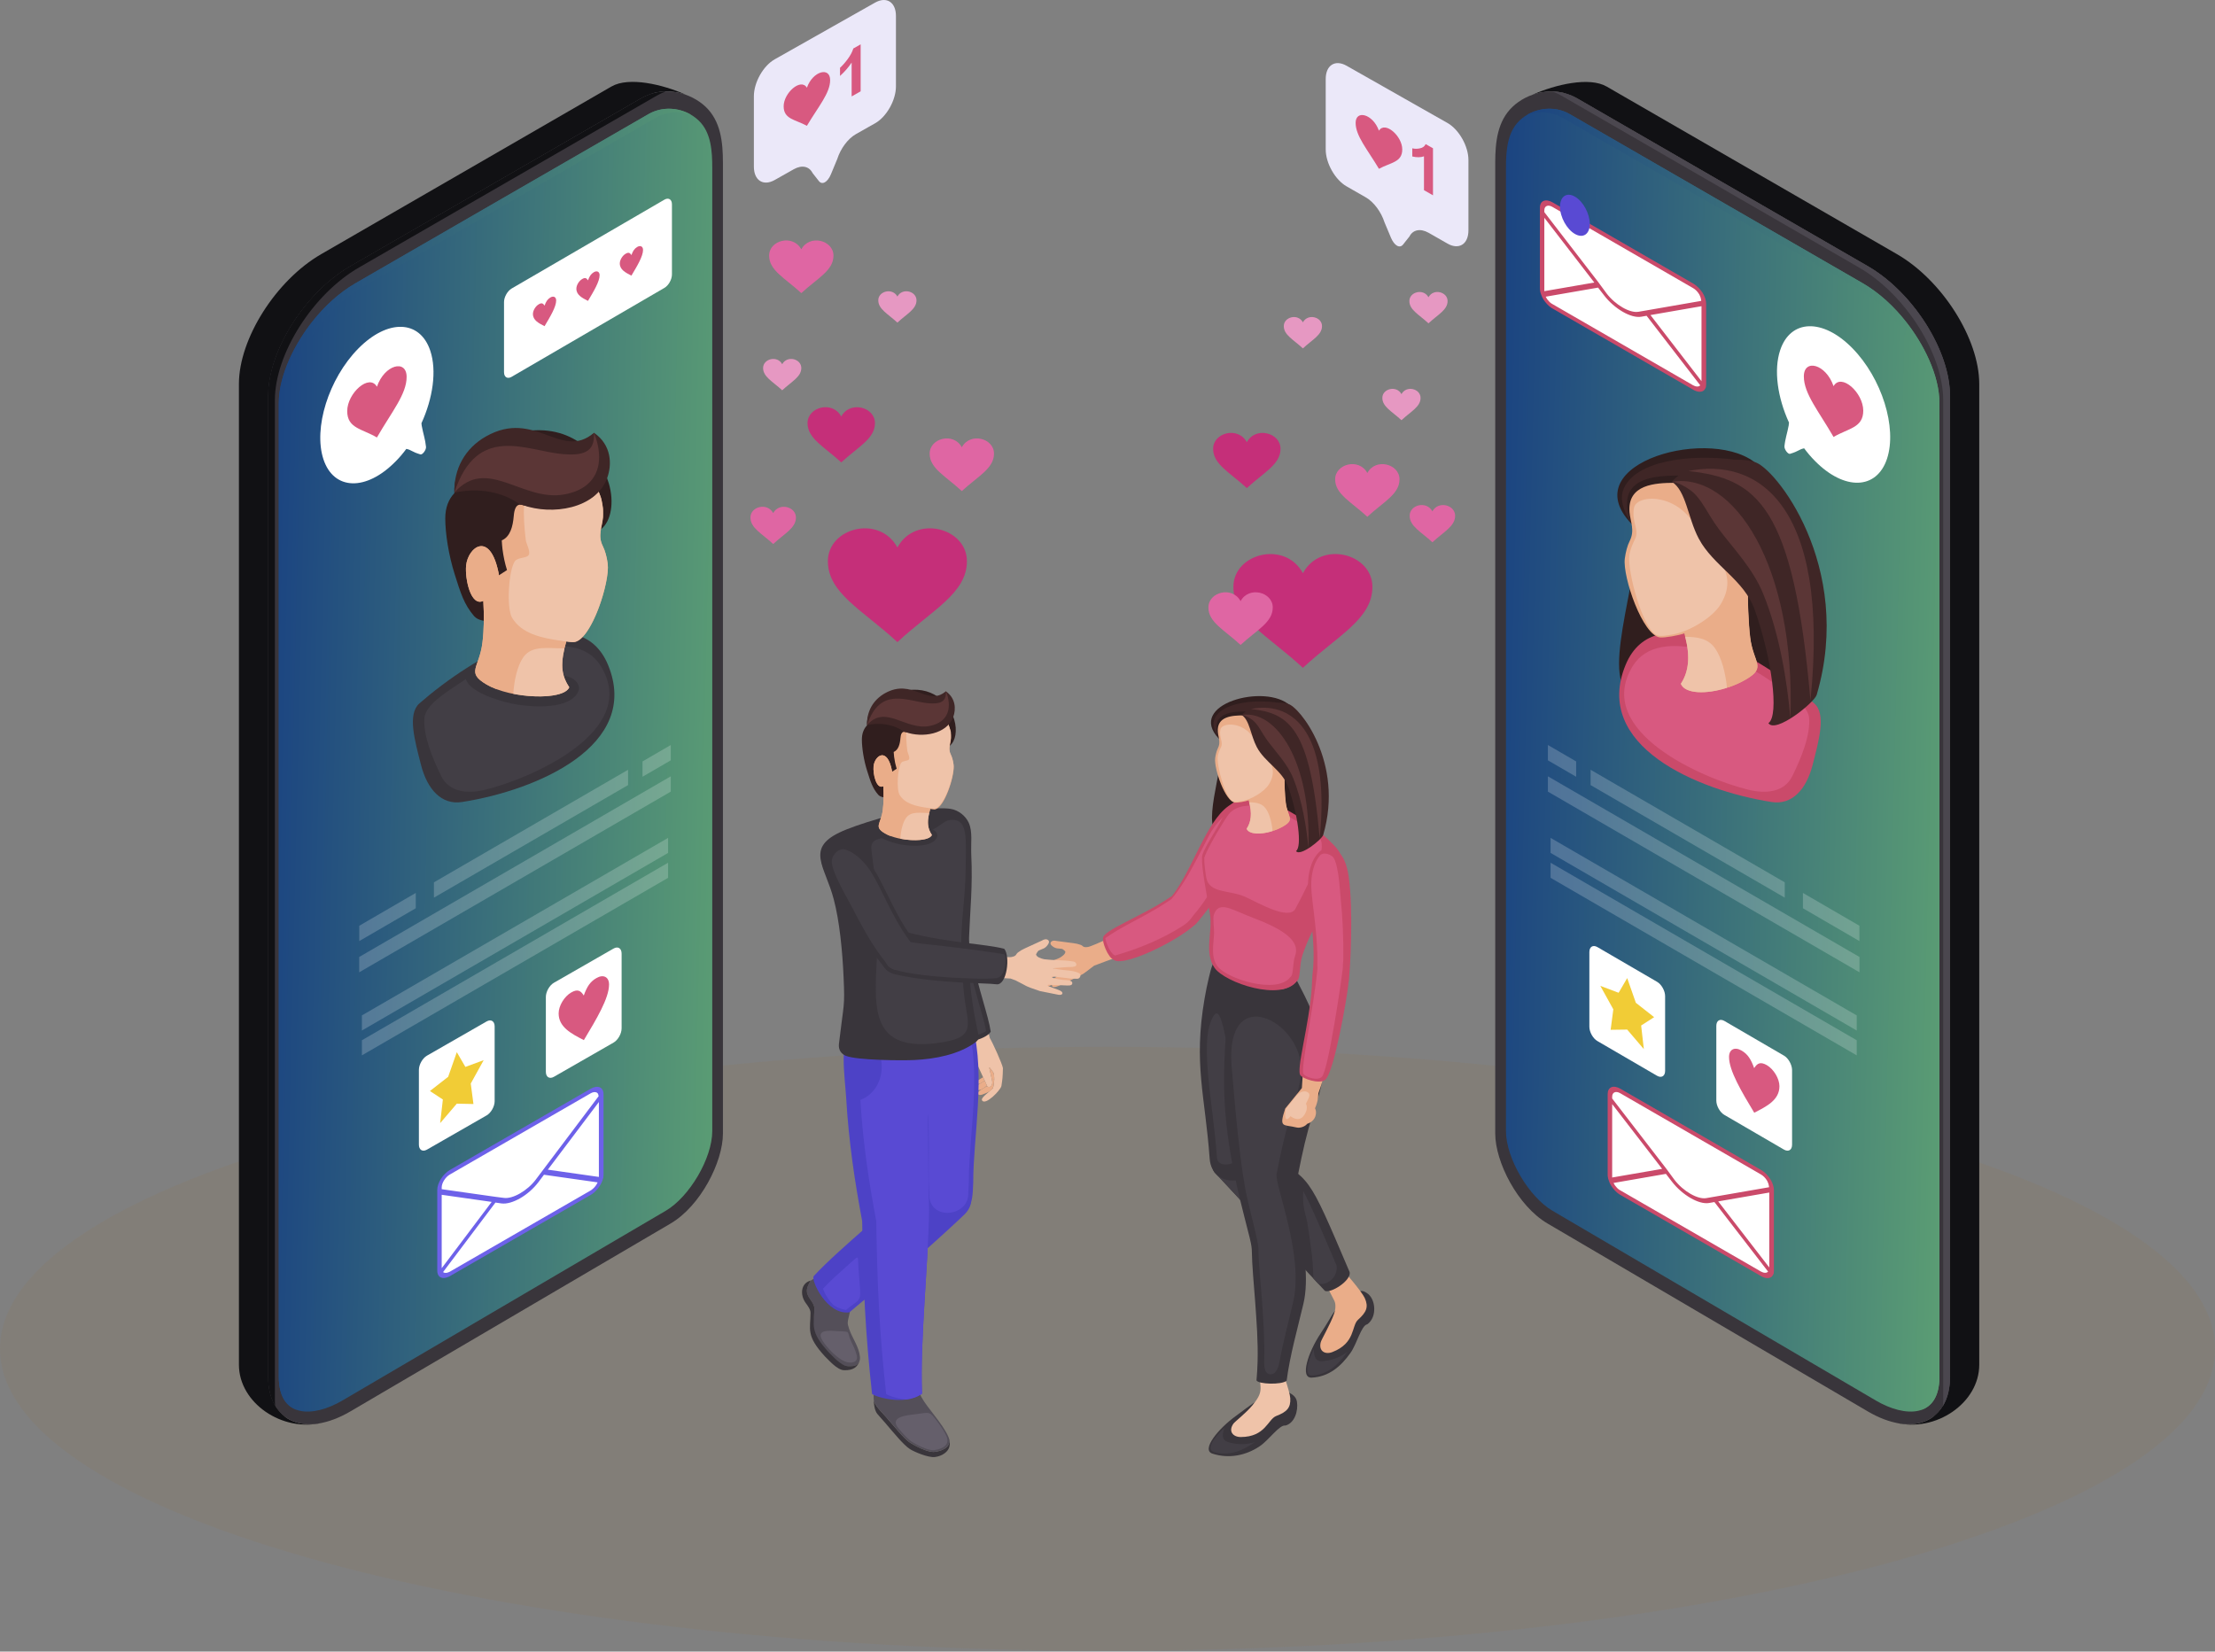 <svg width="299" height="223" viewBox="0 0 299 223" fill="none" xmlns="http://www.w3.org/2000/svg">
<rect x="0" y="0" width="299" height="223" fill="#808080" stroke="none"/>
<path opacity="0.1" d="M149.5 222.891C232.067 222.891 299 204.636 299 182.118C299 159.6 232.067 141.345 149.5 141.345C66.933 141.345 0 159.6 0 182.118C0 204.636 66.933 222.891 149.5 222.891Z" fill="#9B7333"/>
<path fill-rule="evenodd" clip-rule="evenodd" d="M190.26 31.931L189.397 33.019C188.946 33.588 188.211 33.166 187.76 32.088L186.897 30.029C186.446 28.627 185.466 27.274 184.348 26.636L182.701 25.695L181.779 25.166C180.23 24.283 178.956 22.038 178.956 20.175V10.665C178.956 8.802 180.23 7.998 181.779 8.88L187.466 12.106L189.711 13.381L195.398 16.606C196.947 17.489 198.221 19.734 198.221 21.597V31.107C198.221 32.97 196.947 33.774 195.398 32.892L194.476 32.362L192.829 31.421C191.692 30.794 190.711 31.039 190.26 31.931Z" fill="#EBE8F9"/>
<path fill-rule="evenodd" clip-rule="evenodd" d="M193.437 26.372L192.221 25.675V21.107C191.78 21.264 191.251 21.273 190.643 21.126V20.028C190.966 20.107 191.31 20.107 191.682 20.028C192.055 19.95 192.31 19.763 192.447 19.459L193.437 20.018V26.372Z" fill="#D85980"/>
<path fill-rule="evenodd" clip-rule="evenodd" d="M186.142 17.646C186.956 16.303 189.29 18.362 189.29 20.175C189.29 21.93 187.711 21.93 186.142 22.793C184.564 20.146 182.995 18.352 182.995 16.597C182.995 14.783 185.329 15.381 186.142 17.646Z" fill="#D85980"/>
<path fill-rule="evenodd" clip-rule="evenodd" d="M176.524 111.926C175.299 113.073 164.396 112.24 164.014 112.24C162.455 109.994 165.975 101.219 164.563 99.758C169.034 97.19 171.201 96.837 174.181 95.297C177.838 98.905 179.132 109.475 176.524 111.926Z" fill="#301E1E"/>
<path fill-rule="evenodd" clip-rule="evenodd" d="M143.023 129.339C143.375 129.133 143.856 128.8 143.807 128.466C143.807 128.466 143.493 128.133 143.336 128.113C142.807 128.035 142.562 128.123 142.111 127.79C141.826 127.584 141.777 127.437 141.817 127.299C141.875 127.103 142.14 126.927 142.601 127.045C142.611 127.045 144.67 127.319 144.846 127.339C145.268 127.398 145.523 127.447 145.876 127.574C146.229 127.701 146.131 127.956 146.827 127.868C147.523 127.78 152.376 125.417 152.376 125.417C152.915 125.584 154.023 128.074 153.523 128.241C152.347 128.711 149.709 129.604 147.689 130.388C145.797 131.81 146.709 131.251 144.63 132.3C144.189 132.525 143.268 132.947 142.934 133.104C142.415 133.339 141.944 133.359 142.003 132.986C141.748 133.074 141.503 133.172 141.248 133.261C140.189 133.643 140.326 132.751 140.993 132.653C141.336 132.604 142.415 132.025 142.415 132.025C142.797 131.81 142.787 131.662 142.65 131.682C142.65 131.682 140.993 132.378 140.718 132.525C140.522 132.623 140.179 132.721 139.797 132.859C139.493 132.957 139.032 132.496 139.493 132.162C139.787 131.947 140.062 131.751 140.542 131.574C140.954 131.417 141.542 131.133 141.905 130.957C142.307 130.76 142.454 130.682 142.013 130.79C141.336 130.947 140.424 131.123 140.287 131.192C139.777 131.349 139.444 131.359 139.395 131.123C139.365 130.996 139.385 130.8 139.66 130.653C140.169 130.398 141.14 130.025 141.65 129.868C142.179 129.702 143.023 129.339 143.023 129.339Z" fill="#EAAD89"/>
<path fill-rule="evenodd" clip-rule="evenodd" d="M157.808 121.456C156.523 122.907 159.827 126.495 161.465 124.691C163.779 122.162 165.887 118.475 167.338 115.867C167.955 114.749 169.818 110.965 169.514 109.769C169.23 108.641 168.191 108.151 167.328 108.22C166.259 108.308 165.298 109.19 164.69 109.886C162.112 112.877 160.445 118.475 157.808 121.456Z" fill="#CA4A6A"/>
<path fill-rule="evenodd" clip-rule="evenodd" d="M161.965 124.005C162.161 123.495 162.347 122.72 161.994 122.171C161.563 121.495 160.327 120.926 159.719 120.877C159.278 120.838 158.386 120.838 157.886 121.181C154.2 123.711 148.67 125.691 148.905 126.721C148.768 127.083 149.484 129.231 150.366 129.613C151.905 130.741 161.22 125.907 161.965 124.005Z" fill="#CA4A6A"/>
<path fill-rule="evenodd" clip-rule="evenodd" d="M150.435 128.966C150.131 128.839 149.787 128.26 149.64 127.956C149.484 127.633 149.317 127.201 149.238 126.858L149.199 126.672L149.356 126.564C150.18 125.995 151.042 125.476 151.925 124.995C152.876 124.466 153.847 123.975 154.798 123.446C155.837 122.868 156.817 122.299 157.798 121.622C158.347 121.25 159.043 121.152 159.68 121.309C160.259 121.456 160.818 121.828 161.053 122.397C161.514 123.505 160.494 124.485 159.641 125.025C156.866 126.799 153.778 128.064 150.621 128.986L150.523 129.015L150.435 128.966Z" fill="#D85980"/>
<path fill-rule="evenodd" clip-rule="evenodd" d="M164.455 110.994C167.259 107.837 169.328 107.837 168.642 110.582C168.475 111.23 168.043 112.102 167.563 113.043C167.112 113.926 166.916 114.171 166.436 115.034C164.759 118.034 163.141 121.348 160.818 123.897C159.553 125.289 156.935 122.779 157.876 121.711C158.827 120.632 159.631 119.416 160.357 118.181C161.22 116.71 161.975 115.171 162.769 113.661C163.328 112.583 163.651 111.906 164.455 110.994Z" fill="#D85980"/>
<path fill-rule="evenodd" clip-rule="evenodd" d="M175.093 133.202C181.446 145.104 177.27 145.938 174.828 158.252C173.946 162.674 174.838 163.949 175.015 165.106C175.446 168.027 176.299 172.596 175.505 175.94C175.132 177.518 174.132 181.067 173.769 183.626C173.22 187.489 170.024 186.421 170.093 183.901C170.181 180.754 169.897 177.538 169.759 175.665C169.583 173.283 169.348 170.802 169.308 168.704C169.269 166.998 166.416 158.919 165.73 150.203C165.132 142.673 166.338 134.153 166.73 133.055C169.544 134.368 173.554 135.094 175.093 133.202Z" fill="#EBD1C4"/>
<path fill-rule="evenodd" clip-rule="evenodd" d="M173.514 192.48C174.76 192.156 175.269 190.499 175.073 189.254C174.956 188.519 174.328 188.205 173.916 187.979C172.054 186.95 168.093 190.274 166.867 191.156C164.445 192.891 162.102 195.774 163.671 196.274C165.916 197 168.21 196.5 170.014 195.294C171.289 194.45 172.72 192.323 173.514 192.48Z" fill="#39353B"/>
<path fill-rule="evenodd" clip-rule="evenodd" d="M172.838 184.352C172.838 184.352 174.113 187.793 174.171 188.784C174.25 190.097 173.701 190.637 172.279 191.186C171.142 191.627 170.838 194.019 167.485 194.029C166.455 194.029 165.759 193.264 166.504 192.215C166.681 191.96 168.2 190.794 169.073 189.735C170.534 187.95 170.201 187.617 169.916 185.136L172.838 184.352Z" fill="#EFC3A9"/>
<path fill-rule="evenodd" clip-rule="evenodd" d="M165.318 192.754C163.818 194.137 162.798 195.696 163.828 196.029C165.857 196.686 167.72 195.882 169.387 194.725C168.249 195.068 167.024 195.107 165.7 194.686C164.955 194.431 164.926 193.696 165.318 192.754Z" fill="#423E45"/>
<path fill-rule="evenodd" clip-rule="evenodd" d="M184.574 178.803C185.947 177.822 185.702 175.332 184.525 174.597C183.888 174.195 183.613 173.979 181.701 175.597C179.554 177.411 180.319 176.95 178.24 180.087C176.593 182.568 175.426 186.097 177.074 186.009C179.427 185.892 181.035 184.45 182.29 182.685C183.182 181.43 183.76 178.94 184.574 178.803Z" fill="#39353B"/>
<path fill-rule="evenodd" clip-rule="evenodd" d="M181.407 171.606C181.407 171.606 183.819 174.361 184.231 175.273C184.77 176.469 184.456 177.175 183.319 178.195C182.417 179.008 182.986 181.352 179.848 182.558C178.887 182.93 177.966 182.45 178.289 181.214C178.387 180.832 179.574 178.842 180.093 177.361C180.397 176.489 180.231 175.841 180.133 175.655L178.966 173.381L181.407 171.606Z" fill="#EAAD89"/>
<path fill-rule="evenodd" clip-rule="evenodd" d="M163.916 158.243C168.897 163.596 173.868 168.939 178.848 174.293C179.623 174.656 182.378 172.95 182.192 171.773C176.358 158.086 177.064 159.517 170.76 155.566C167.455 152.742 162.769 156.478 163.916 158.243Z" fill="#39353B"/>
<path fill-rule="evenodd" clip-rule="evenodd" d="M163.916 158.243L168.799 163.488C168.681 163.017 168.563 162.547 168.446 162.076C167.857 159.635 167.338 157.164 166.955 154.674C164.818 155.203 163.181 157.115 163.916 158.243ZM177.289 172.616L177.956 173.332C179.348 173.597 180.642 172.273 180.427 170.881C178.25 165.773 176.985 162.772 175.926 160.811C175.887 161.498 175.887 162.184 175.975 162.841C176.034 163.263 176.123 163.665 176.23 164.067C176.319 164.38 176.417 164.704 176.466 165.027C176.809 167.341 177.279 170.057 177.289 172.616Z" fill="#423E45"/>
<path fill-rule="evenodd" clip-rule="evenodd" d="M172.612 133.163C173.063 138.712 173.72 145.644 170.397 151.419C169.063 153.742 168.896 155.036 169.014 155.929C169.279 157.88 163.749 158.772 163.592 156.507C163.426 154.154 163.122 150.997 162.484 146.997C161.425 140.389 163.396 131.78 163.955 130.319C164.004 131.702 169.024 133.506 172.612 133.163Z" fill="#E5C1AF"/>
<path fill-rule="evenodd" clip-rule="evenodd" d="M172.916 133.133C173.897 145.291 170.171 147.909 169.975 156.331C169.887 159.909 163.612 160.88 163.288 156.419C162.68 147.928 161.082 143.673 162.602 134.839C162.769 133.868 162.965 132.888 163.2 131.927C163.328 131.388 163.475 130.78 163.681 130.251L163.739 130.094C163.857 130.358 164.004 130.613 164.2 130.858C165.269 132.162 169.759 133.545 172.916 133.133Z" fill="#39353B"/>
<path fill-rule="evenodd" clip-rule="evenodd" d="M163.132 145.673C163.279 147.301 163.494 148.928 163.69 150.556C163.926 152.448 164.132 154.35 164.269 156.262C164.396 158.105 167.799 157.076 167.848 155.37C167.906 152.928 167.014 150.664 166.612 148.183C166.495 147.438 166.397 146.693 166.318 145.938C166.21 144.967 165.71 140.888 165.093 138.575C164.651 136.918 164.23 135.878 163.396 138.065C162.583 140.163 163.004 144.3 163.132 145.673Z" fill="#423E45"/>
<path fill-rule="evenodd" clip-rule="evenodd" d="M175.073 132.417L175.24 132.741C176.387 134.898 177.642 137.575 178.27 139.947C178.711 141.624 178.868 143.242 178.642 144.987C178.407 146.86 177.77 148.722 177.191 150.526C176.358 153.115 175.799 155.684 175.27 158.35C174.975 159.811 174.779 161.419 174.966 162.909C175.024 163.331 175.113 163.733 175.22 164.135C175.309 164.449 175.407 164.772 175.456 165.096C175.956 168.439 176.74 172.685 175.946 176.038C175.162 179.361 174.113 183.048 173.681 186.43C172.965 187.009 169.857 186.901 169.612 186.381C169.681 185.548 169.74 184.724 169.759 183.881C169.838 181.116 169.622 178.42 169.426 175.675C169.259 173.361 169.014 171.018 168.975 168.694C168.965 168.42 168.897 168.086 168.848 167.822C168.75 167.341 168.632 166.851 168.504 166.38C168.151 164.968 167.779 163.557 167.436 162.145C166.485 158.233 165.73 154.262 165.406 150.232C165.338 149.409 165.298 148.575 165.269 147.752C165.171 144.575 165.318 141.349 165.622 138.183C166.426 138.29 166.426 136.722 166.563 135.437C166.72 134.035 166.789 132.751 166.534 132.535L166.544 132.496C168.436 133.408 173.132 134.761 175.073 132.417Z" fill="#39353B"/>
<path fill-rule="evenodd" clip-rule="evenodd" d="M172.73 183.803C173.23 181.097 173.956 178.43 174.574 175.744C176.034 169.39 172.044 159.988 172.328 158.507C172.848 155.831 173.417 153.164 174.23 150.556C174.77 148.811 175.378 147.026 175.603 145.203C176.446 138.408 165.955 132.457 166.201 143.006C166.21 143.32 166.23 143.663 166.259 144.006C166.671 148.919 167.387 157.547 168.367 161.802C168.691 163.214 169.054 164.625 169.387 166.027C169.505 166.518 169.622 167.018 169.72 167.518C169.789 167.871 169.858 168.224 169.867 168.577C169.907 170.89 170.181 173.204 170.348 175.508C170.534 178.273 170.74 181.038 170.652 183.823C170.613 185.274 171.093 185.597 171.583 185.558C172.054 185.519 172.485 185.127 172.73 183.803Z" fill="#423E45"/>
<path fill-rule="evenodd" clip-rule="evenodd" d="M177.368 182.126C176.456 183.95 176.054 185.764 177.132 185.715C179.27 185.607 180.721 184.195 181.868 182.519C180.927 183.244 179.789 183.715 178.407 183.793C177.622 183.832 177.328 183.146 177.368 182.126Z" fill="#423E45"/>
<path fill-rule="evenodd" clip-rule="evenodd" d="M165.151 110.122C164.514 111.681 162.298 114.71 162.259 115.74C162.2 117.299 162.837 120.407 163.328 123.407C163.73 125.809 162.494 128.594 163.955 130.682C165.367 132.702 172.995 135.28 175.073 132.457C175.613 132.074 175.348 130.368 175.819 128.956C176.152 127.946 176.613 126.839 177.191 125.682C179.123 121.828 181.848 117.534 180.878 115.201C180.034 113.181 167.916 103.376 165.151 110.122Z" fill="#CA4A6A"/>
<path fill-rule="evenodd" clip-rule="evenodd" d="M162.563 115.828C162.543 116.652 162.7 117.662 162.827 118.466C163.19 120.672 166.004 120.142 168.092 121.093C169.896 121.917 173.936 124.29 174.848 122.731C175.142 122.172 175.779 121.015 176.358 119.77C176.603 119.23 178.613 115.966 178.417 113.926C178.348 113.23 177.946 112.946 177.564 112.671C176.897 112.201 176.132 111.642 175.485 111.181C173.524 109.759 167.69 107.151 165.671 110.2C164.161 112.485 162.729 115.162 162.563 115.828Z" fill="#D85980"/>
<path fill-rule="evenodd" clip-rule="evenodd" d="M176.623 118.495C176.279 121.387 177.76 126.554 177.191 131.388C176.956 133.388 181.731 134.967 182.064 132.466C182.26 131.006 182.721 122.946 182.054 118.338C181.27 112.779 177.211 113.514 176.623 118.495Z" fill="#CA4A6A"/>
<path fill-rule="evenodd" clip-rule="evenodd" d="M163.877 126.221C163.789 127.663 163.455 129.241 164.338 130.457C165.583 132.153 172.348 134.31 174.181 131.937C174.662 131.614 174.427 130.192 174.838 129.006C175.838 126.172 170.318 124.427 168.191 123.545C165.955 122.623 164.416 121.692 163.838 123.574C163.7 124.054 163.926 125.349 163.877 126.221Z" fill="#D85980"/>
<path fill-rule="evenodd" clip-rule="evenodd" d="M164.553 99.749C160.024 95.062 170.907 92.17 174.171 95.288C174.593 95.7 175.25 110.808 164.553 99.749Z" fill="#301E1E"/>
<path fill-rule="evenodd" clip-rule="evenodd" d="M172.465 94.866C168.7 94.376 164.847 95.043 163.965 97.033C163.72 97.582 163.671 98.337 164.553 99.749C163.112 96.062 166.524 96.062 168.445 96.062C169.563 95.817 170.828 95.239 172.465 94.866Z" fill="#3F2626"/>
<path fill-rule="evenodd" clip-rule="evenodd" d="M168.289 111.897C168.926 110.936 169.034 109.72 168.553 108.063C168.132 108.22 167.053 108.406 166.72 108.367C165.387 108.24 163.857 103.749 164.033 102.367C164.102 101.867 164.23 101.376 164.406 101.023C164.818 100.21 164.455 99.563 164.396 98.827C164.22 96.69 166.377 96.602 167.818 96.592C171.808 97.768 168.995 99.798 172.505 102.004C172.76 102.171 173.103 101.935 173.26 101.769C173.573 101.455 173.926 101.161 174.279 101.17C174.642 101.18 175.005 101.494 174.907 102.073C174.877 102.249 174.72 102.533 174.573 102.788C174.122 103.553 174.299 104.769 173.397 104.259C173.328 105.386 173.426 107.377 173.544 108.357C173.789 110.318 174.818 110.612 173.23 111.544C171.367 112.661 168.7 112.916 168.289 111.897Z" fill="#EAAD89"/>
<path fill-rule="evenodd" clip-rule="evenodd" d="M167.014 108.367L167.073 108.357L167.014 108.367ZM168.622 108.328C169.524 108.328 170.357 108.455 170.877 109.19C171.387 109.916 171.681 111.093 171.789 112.21C170.21 112.72 168.593 112.681 168.279 111.906C168.887 110.994 169.024 109.847 168.622 108.328Z" fill="#EFC3A9"/>
<path fill-rule="evenodd" clip-rule="evenodd" d="M164.739 98.514C164.534 99.602 165.171 100.2 164.818 100.887C164.661 101.2 164.436 101.71 164.377 102.161C164.23 103.328 165.387 107.838 166.514 108.24C166.779 108.338 167.289 108.22 167.573 108.181C168.808 108.005 170.671 106.936 171.318 105.857C173.005 103.063 169.897 101.504 169.916 101.338C168.995 97.328 164.965 97.337 164.739 98.514Z" fill="#EFC3A9"/>
<path fill-rule="evenodd" clip-rule="evenodd" d="M170.681 106.994C171.446 106.573 172.799 105.367 173.416 104.347C173.358 105.484 173.446 107.416 173.573 108.377C173.818 110.338 174.848 110.632 173.259 111.563C172.838 111.808 172.367 112.014 171.897 112.181C172.779 107.21 170.759 107.563 170.681 106.994Z" fill="#EAAD89"/>
<path fill-rule="evenodd" clip-rule="evenodd" d="M167.612 96.543C168.887 95.053 172.505 94.572 173.867 95.043C175.358 95.337 181.495 102.936 178.613 112.75C178.436 113.338 175.485 115.721 174.946 114.907C175.799 114.328 175.181 109.897 173.916 106.308C173.103 103.994 170.75 102.955 169.651 100.867C168.808 99.259 168.7 97.239 167.612 96.543Z" fill="#3F2626"/>
<path fill-rule="evenodd" clip-rule="evenodd" d="M168.867 95.729C173.955 94.7 179.671 98.033 178.142 113.201C176.858 98.308 174.073 96.298 168.867 95.729ZM176.622 114.544C177.034 102.857 172.289 95.827 167.661 96.533C168.102 96.621 168.563 96.847 169.024 97.18C169.877 97.808 170.288 98.935 171.2 100.151C172.249 101.553 173.779 103.131 174.563 105.063C175.789 108.112 176.367 111.681 176.622 114.544Z" fill="#5B3636"/>
<path fill-rule="evenodd" clip-rule="evenodd" d="M173.485 149.693C173.485 149.683 173.485 149.693 173.485 149.683C174.24 148.761 174.985 147.83 175.74 146.908C176.005 143.388 175.75 142.477 177.495 143.183C179.064 143.81 179.191 144.222 177.966 147.614C177.956 148.418 177.77 149.065 177.515 149.654C177.799 150.114 177.711 151.34 176.446 151.742C176.201 152.085 175.524 152.35 175.024 152.232C173.23 151.791 172.603 152.369 173.485 149.693Z" fill="#EAAD89"/>
<path fill-rule="evenodd" clip-rule="evenodd" d="M173.564 149.722C173.26 151.81 174.015 151.006 174.201 150.702C175.476 151.653 176.103 150.673 176.338 149.977C176.427 149.712 176.456 149.31 176.299 149.065L176.28 149.035L176.299 148.996C176.525 148.476 177.142 147.692 176.387 147.408C175.995 147.261 175.427 147.427 174.985 147.976C174.505 148.555 174.034 149.133 173.564 149.722Z" fill="#EFC3A9"/>
<path fill-rule="evenodd" clip-rule="evenodd" d="M182.005 132.977C182.074 132.31 182.123 131.261 181.848 130.82C180.956 129.408 178.701 129.722 177.583 130.898C177.025 131.486 177.142 132.349 177.083 133.212C176.76 138.369 174.848 144.703 175.583 145.223C175.828 145.605 178.034 146.429 178.868 145.811C180.084 144.928 181.848 134.594 182.005 132.977Z" fill="#CA4A6A"/>
<path fill-rule="evenodd" clip-rule="evenodd" d="M177.054 118.495C177.181 117.446 177.485 116.318 178.191 115.495C178.593 115.024 179.505 115.318 179.897 115.671C180.368 116.093 180.623 117.857 180.711 118.495C180.838 119.465 180.887 120.436 180.985 121.407C181.26 124.005 181.368 126.878 181.329 129.544C181.28 132.643 177.75 132.692 177.828 130.191C177.887 128.172 177.603 125.152 177.348 123.142C177.24 122.279 177.132 121.416 177.054 120.554C177.005 119.867 176.975 119.171 177.054 118.495Z" fill="#D85980"/>
<path fill-rule="evenodd" clip-rule="evenodd" d="M181.26 130.76C181.515 128.466 178.103 127.809 177.858 130.643C177.446 135.437 175.475 144.614 175.965 145.016C176.122 145.349 177.838 146.036 178.446 145.379C179.328 144.437 181.093 132.27 181.26 130.76Z" fill="#D85980"/>
<path fill-rule="evenodd" clip-rule="evenodd" d="M113.02 21.47L112.167 23.528C111.716 24.607 110.991 25.019 110.54 24.45L109.687 23.362C109.236 22.47 108.265 22.224 107.148 22.852L105.5 23.783L104.579 24.303C103.03 25.176 101.765 24.362 101.765 22.499V12.989C101.765 11.126 103.03 8.88 104.579 8.008L110.236 4.812L112.471 3.547L118.129 0.351C119.678 -0.522 120.942 0.292 120.942 2.155V11.665C120.942 13.528 119.678 15.773 118.129 16.646L117.207 17.165L115.56 18.097C114.442 18.724 113.471 20.067 113.02 21.47Z" fill="#EBE8F9"/>
<path fill-rule="evenodd" clip-rule="evenodd" d="M116.178 12.331L114.962 13.018V8.449C114.521 9.115 113.991 9.713 113.393 10.253V9.155C113.707 8.87 114.06 8.478 114.423 7.988C114.795 7.488 115.05 7.007 115.187 6.547L116.178 5.988V12.331Z" fill="#D85980"/>
<path fill-rule="evenodd" clip-rule="evenodd" d="M108.922 11.841C109.726 9.576 112.06 8.988 112.06 10.812C112.06 12.567 110.491 14.351 108.922 16.988C107.353 16.126 105.785 16.106 105.785 14.351C105.785 12.537 108.118 10.488 108.922 11.841Z" fill="#D85980"/>
<path fill-rule="evenodd" clip-rule="evenodd" d="M256.068 34.313L216.879 11.684C214.546 10.341 209.967 11.4 206.869 12.792C208.702 12.145 210.899 12.126 212.948 13.302L252.136 35.931C258.244 39.461 263.245 47.353 263.245 53.461C263.245 81.679 263.245 157.664 263.245 185.881C263.245 190.656 260.176 193.009 255.921 192.097C261.294 193.421 267.176 189.45 267.176 184.263C267.176 156.046 267.176 80.061 267.176 51.844C267.176 45.736 262.176 37.843 256.068 34.313Z" fill="#111114"/>
<path fill-rule="evenodd" clip-rule="evenodd" d="M252.136 35.931L212.948 13.302C209.722 11.439 206.124 12.567 204.173 14.42C202.143 16.361 201.839 19.145 201.839 21.999C201.839 51.569 201.839 126.113 201.839 153.055C201.839 156.879 204.859 162.83 208.908 165.203L252.126 190.567C258.215 194.136 263.235 191.999 263.235 185.891C263.235 157.673 263.235 81.689 263.235 53.471C263.245 47.353 258.254 39.461 252.136 35.931Z" fill="#39353B"/>
<path fill-rule="evenodd" clip-rule="evenodd" d="M251.469 38.255C253.685 39.539 255.666 41.392 257.254 43.402C259.587 46.343 261.803 50.599 261.803 54.442C261.803 92.709 261.803 147.604 261.803 185.871C261.803 191.538 257.156 191.411 253.215 189.097L209.565 163.478C206.388 161.615 203.29 156.399 203.29 152.722C203.29 114.916 203.29 60.481 203.29 22.675C203.29 20.489 203.418 17.901 205.114 16.283C206.908 14.567 209.732 14.155 211.898 15.4C225.752 23.421 240.331 31.813 251.469 38.255Z" fill="url(#paint0_linear)"/>
<path fill-rule="evenodd" clip-rule="evenodd" d="M260.696 191.479C262.009 190.724 264.284 189.528 264.284 183.959C264.284 147.428 264.666 92.268 264.666 55.726C264.666 53.511 264.745 52.089 264.313 49.971C263.46 46.49 261.892 43.618 259.715 40.804C257.833 38.5 256.009 36.804 253.46 35.255L234.645 24.362C229.125 21.166 213.85 12.567 211.183 12.557C211.781 12.714 212.379 12.949 212.967 13.293L252.156 35.921H252.166C252.734 36.245 253.293 36.617 253.832 37.01L253.842 37.019L253.852 37.029C255.313 38.098 256.686 39.412 257.901 40.853C260.196 43.569 261.941 46.785 262.755 49.863C263.078 51.089 263.255 52.305 263.255 53.452V53.883C263.264 54.569 263.255 55.305 263.255 56.177C263.255 79.326 263.255 102.474 263.255 125.613C263.255 138.584 263.255 170.164 263.255 183.136V185.861C263.255 186.048 263.255 186.234 263.245 186.42V186.43C263.206 187.165 263.088 187.842 262.902 188.45C262.804 188.783 262.676 189.097 262.519 189.411C262.215 190.028 261.823 190.548 261.352 190.979C261.137 191.175 260.921 191.332 260.696 191.479Z" fill="#111114"/>
<path fill-rule="evenodd" clip-rule="evenodd" d="M252.136 35.931L212.948 13.302C211.83 12.655 210.673 12.371 209.555 12.351C209.967 12.498 210.379 12.684 210.781 12.92L250.96 36.127C257.205 39.735 262.313 47.804 262.313 54.05C262.313 82.894 262.313 160.134 262.313 188.979C262.313 189.273 262.304 189.567 262.274 189.842C262.892 188.822 263.235 187.489 263.235 185.891C263.235 157.673 263.235 81.689 263.235 53.471C263.245 47.353 258.254 39.461 252.136 35.931Z" fill="#4B474F"/>
<path fill-rule="evenodd" clip-rule="evenodd" d="M251.469 38.255C253.685 39.539 255.666 41.392 257.254 43.402C259.588 46.343 261.803 50.599 261.803 54.442C261.803 92.709 261.803 147.604 261.803 185.871C261.803 188.577 260.744 189.969 259.195 190.42C260.627 189.881 261.333 188.312 261.333 186.244C261.333 147.977 260.803 93.189 260.803 54.922C260.803 51.079 258.587 46.824 256.254 43.882C254.666 41.882 252.685 40.019 250.469 38.735C237.331 31.137 224.085 23.509 210.889 15.881C209.428 15.038 207.653 14.949 206.104 15.528C207.839 14.489 210.094 14.371 211.879 15.41C225.076 23.028 238.312 30.637 251.469 38.255Z" fill="url(#paint1_linear)"/>
<g opacity="0.2">
<path fill-rule="evenodd" clip-rule="evenodd" d="M209.311 113.131L250.637 137.103V139.143L209.311 115.161V113.131Z" fill="white"/>
<path fill-rule="evenodd" clip-rule="evenodd" d="M209.311 116.484L250.637 140.456V142.496L209.311 118.524V116.484Z" fill="white"/>
<path fill-rule="evenodd" clip-rule="evenodd" d="M214.713 103.935L240.92 119.132V121.201L214.713 106.004V103.935ZM208.948 100.592L212.762 102.808V104.876L208.948 102.661V100.592ZM243.371 120.564L250.999 124.995V127.064L243.371 122.632V120.564ZM208.948 104.818V106.886L251.009 131.28V129.211L208.948 104.818Z" fill="white"/>
</g>
<path fill-rule="evenodd" clip-rule="evenodd" d="M240.822 142.535L232.772 137.849C232.174 137.506 231.684 137.8 231.684 138.515V148.604C231.684 149.32 232.174 150.193 232.772 150.536L240.822 155.222C241.42 155.565 241.91 155.271 241.91 154.556V144.467C241.9 143.751 241.41 142.878 240.822 142.535Z" fill="white"/>
<path fill-rule="evenodd" clip-rule="evenodd" d="M236.792 144.221C236.37 143.045 235.939 142.339 235.096 141.849C234.155 141.3 233.4 141.692 233.4 142.712C233.4 144.565 235.096 147.408 236.802 150.241C238.498 149.379 240.204 148.516 240.204 146.663C240.204 145.643 239.439 144.368 238.508 143.819C237.645 143.329 237.214 143.545 236.792 144.221Z" fill="#D85980"/>
<path fill-rule="evenodd" clip-rule="evenodd" d="M223.684 132.564L215.634 127.877C215.036 127.534 214.546 127.828 214.546 128.544V138.633C214.546 139.349 215.036 140.221 215.634 140.564L223.684 145.251C224.282 145.594 224.772 145.3 224.772 144.584V134.496C224.772 133.78 224.282 132.907 223.684 132.564Z" fill="white"/>
<path fill-rule="evenodd" clip-rule="evenodd" d="M219.654 132.063L218.497 134.044L216.026 133.113L217.781 136.279L217.418 139.044L219.654 139.015L221.899 141.652L221.536 138.466L223.291 137.338L220.821 135.397L219.654 132.063Z" fill="#F1CC36"/>
<path fill-rule="evenodd" clip-rule="evenodd" d="M237.724 158.271L218.723 147.3C217.948 146.849 217.311 147.124 217.311 147.898V158.801C217.311 159.575 217.948 160.575 218.723 161.017L237.724 171.988C238.498 172.439 239.136 172.164 239.136 171.39V160.487C239.136 159.722 238.498 158.722 237.724 158.271Z" fill="white"/>
<path fill-rule="evenodd" clip-rule="evenodd" d="M237.724 157.968L218.723 146.996C218.252 146.722 217.821 146.673 217.517 146.8C217.203 146.928 217.017 147.251 217.017 147.722V148.281V158.625C217.017 158.772 217.036 158.928 217.076 159.085H217.066L217.144 159.321C217.174 159.409 217.203 159.507 217.242 159.595L217.252 159.615C217.262 159.634 217.272 159.664 217.282 159.683V159.693C217.301 159.732 217.321 159.781 217.34 159.821L217.36 159.86C217.409 159.948 217.458 160.046 217.517 160.134C217.791 160.556 218.144 160.948 218.546 161.223L218.556 161.233C218.586 161.252 218.605 161.272 218.635 161.282L218.674 161.301L218.693 161.311L218.742 161.34L237.744 172.312L237.773 172.331H237.783L237.793 172.341L237.812 172.351L237.822 172.361C237.842 172.37 237.861 172.38 237.881 172.39L237.91 172.4C238.312 172.596 238.675 172.616 238.95 172.508C239.146 172.429 239.293 172.272 239.381 172.047L239.44 171.919L239.43 171.9C239.45 171.802 239.459 171.694 239.459 171.586V160.929V160.683C239.459 160.213 239.263 159.674 238.959 159.183C238.626 158.674 238.204 158.242 237.724 157.968ZM217.625 149.075L224.37 157.821L217.625 158.987V158.977V149.075ZM231.939 162.213L238.832 161.017V171.135L231.939 162.213ZM224.88 157.732L217.625 148.32V148.075C217.625 147.771 217.752 147.565 217.948 147.487C218.144 147.398 218.419 147.438 218.723 147.614L237.724 158.585C238.028 158.762 238.302 159.046 238.499 159.36L238.508 159.379L238.528 159.409L238.548 159.438V159.448L238.567 159.477L238.577 159.497L238.587 159.517V159.527C238.597 159.546 238.606 159.566 238.616 159.585V159.595L238.636 159.634L238.646 159.664L238.675 159.723V159.732L238.685 159.752L238.695 159.772L238.704 159.801L238.714 159.84L238.724 159.879L238.734 159.899L238.744 159.938V159.948V159.958C238.753 159.978 238.753 159.997 238.763 160.027C238.783 160.105 238.793 160.174 238.802 160.252V160.262V160.301L231.4 161.585L230.322 161.772C229.753 161.87 228.978 161.644 228.194 161.193C227.41 160.742 226.625 160.076 226.027 159.291L224.88 157.732ZM231.429 162.301L238.675 171.694C238.626 171.743 238.567 171.782 238.508 171.812C238.332 171.88 238.106 171.87 237.851 171.753L237.842 171.743L237.802 171.723L237.763 171.704H237.753L237.724 171.694L218.723 160.723L218.703 160.713C218.693 160.703 218.674 160.693 218.664 160.683H218.654L218.644 160.674L218.595 160.644H218.586C218.37 160.497 218.184 160.301 218.027 160.085L218.017 160.076L218.007 160.066L217.997 160.046L217.978 160.017L217.968 159.997L217.958 159.987L217.948 159.978L217.938 159.958V159.948V159.938L217.909 159.899C217.87 159.84 217.84 159.781 217.811 159.723L224.88 158.497L225.684 159.536C226.39 160.458 227.302 161.233 228.214 161.762C229.116 162.282 230.018 162.546 230.704 162.429L231.429 162.301Z" fill="#CA4A6A"/>
<path fill-rule="evenodd" clip-rule="evenodd" d="M241.508 92.376C239.331 94.415 219.958 92.924 219.281 92.924C216.506 88.934 222.771 73.355 220.252 70.747C228.193 66.188 232.046 65.56 237.341 62.825C243.851 69.257 246.145 88.022 241.508 92.376Z" fill="#301E1E"/>
<path fill-rule="evenodd" clip-rule="evenodd" d="M219.428 89.797C214.977 100.631 228.958 106.7 239.155 108.288C241.919 108.72 243.841 106.573 244.684 103.278C245.537 99.945 246.547 96.405 244.89 94.964C237.811 88.768 223.418 80.081 219.428 89.797Z" fill="#CA4A6A"/>
<path fill-rule="evenodd" clip-rule="evenodd" d="M241.939 104.798C243.106 102.445 244.43 99.239 244.204 96.895C244.008 94.885 240.351 92.934 238.733 91.758C235.066 89.101 223.987 84.11 220.409 89.924C214.977 98.739 229.958 105.18 236.057 106.641C238.469 107.229 240.89 106.925 241.939 104.798Z" fill="#D85980"/>
<path fill-rule="evenodd" clip-rule="evenodd" d="M220.252 70.747C212.212 62.432 231.527 57.285 237.341 62.825C238.077 63.55 239.253 90.395 220.252 70.747Z" fill="#301E1E"/>
<path fill-rule="evenodd" clip-rule="evenodd" d="M234.301 62.08C227.615 61.207 220.771 62.384 219.212 65.923C218.781 66.904 218.693 68.247 220.252 70.747C217.683 64.207 223.752 64.198 227.154 64.207C229.144 63.776 231.399 62.747 234.301 62.08Z" fill="#3F2626"/>
<path fill-rule="evenodd" clip-rule="evenodd" d="M226.889 92.326C228.017 90.62 228.203 88.454 227.36 85.522C226.615 85.797 224.693 86.13 224.105 86.071C221.742 85.846 219.016 77.874 219.33 75.423C219.448 74.531 219.673 73.668 219.987 73.051C220.722 71.6 220.075 70.453 219.967 69.158C219.663 65.364 223.477 65.207 226.046 65.188C233.135 67.286 228.134 70.884 234.38 74.806C234.841 75.09 235.439 74.678 235.733 74.384C236.282 73.835 236.909 73.315 237.547 73.335C238.184 73.355 238.831 73.913 238.664 74.933C238.615 75.257 238.331 75.747 238.066 76.198C237.262 77.561 237.576 79.718 235.978 78.806C235.86 80.816 236.027 84.336 236.243 86.081C236.674 89.561 238.498 90.081 235.684 91.738C232.36 93.679 227.625 94.14 226.889 92.326Z" fill="#EAAD89"/>
<path fill-rule="evenodd" clip-rule="evenodd" d="M224.625 86.061V86.052H224.732L224.625 86.061ZM227.487 85.983C229.095 85.983 230.576 86.208 231.497 87.512C232.409 88.797 232.929 90.895 233.125 92.866C230.321 93.768 227.458 93.699 226.899 92.326C227.958 90.719 228.184 88.689 227.487 85.983Z" fill="#EFC3A9"/>
<path fill-rule="evenodd" clip-rule="evenodd" d="M220.575 68.551C220.203 70.492 221.34 71.541 220.722 72.757C220.448 73.306 220.036 74.228 219.938 75.012C219.673 77.081 221.732 85.091 223.742 85.797C224.213 85.963 225.125 85.767 225.625 85.699C227.821 85.375 231.135 83.483 232.282 81.571C235.282 76.6 229.752 73.835 229.782 73.541C228.144 66.453 220.977 66.472 220.575 68.551Z" fill="#EFC3A9"/>
<path fill-rule="evenodd" clip-rule="evenodd" d="M231.135 83.611C232.498 82.856 234.89 80.728 235.988 78.904C235.88 80.934 236.047 84.356 236.263 86.071C236.694 89.552 238.518 90.072 235.704 91.729C234.949 92.17 234.125 92.533 233.292 92.817C234.86 84.003 231.272 84.62 231.135 83.611Z" fill="#EAAD89"/>
<path fill-rule="evenodd" clip-rule="evenodd" d="M225.683 65.05C227.948 62.393 234.37 61.55 236.802 62.373C239.449 62.893 250.342 76.394 245.234 93.816C244.92 94.865 239.674 99.101 238.714 97.64C240.223 96.611 239.135 88.747 236.88 82.365C235.439 78.257 231.252 76.404 229.301 72.698C227.811 69.874 227.625 66.285 225.683 65.05Z" fill="#3F2626"/>
<path fill-rule="evenodd" clip-rule="evenodd" d="M227.919 63.599C236.959 61.766 247.107 67.687 244.391 94.62C242.116 68.197 237.165 64.619 227.919 63.599ZM241.685 97.022C242.42 76.276 233.988 63.775 225.772 65.04C226.556 65.197 227.37 65.599 228.184 66.187C229.704 67.295 230.429 69.305 232.047 71.472C233.91 73.972 236.635 76.766 238.018 80.188C240.214 85.6 241.243 91.944 241.685 97.022Z" fill="#5B3636"/>
<path fill-rule="evenodd" clip-rule="evenodd" d="M241.459 57.413C241.263 58.481 240.979 59.236 240.881 60.256C240.842 60.658 241.351 61.354 241.636 61.276C242.852 60.913 242.822 60.678 243.538 60.531C243.989 61.138 244.469 61.707 244.989 62.227C248.97 66.276 253.333 66.139 254.725 61.942C256.117 57.736 254.019 51.05 250.038 47C246.058 42.951 241.695 43.088 240.302 47.285C239.41 49.971 239.949 53.687 241.499 57.069C241.479 57.187 241.459 57.295 241.459 57.413Z" fill="white"/>
<path fill-rule="evenodd" clip-rule="evenodd" d="M247.509 52.138C246.479 49.138 243.499 48.392 243.499 50.824C243.499 53.157 245.499 55.511 247.509 59.001C249.509 57.815 251.519 57.775 251.519 55.442C251.509 53.001 248.538 50.324 247.509 52.138Z" fill="#D85980"/>
<path fill-rule="evenodd" clip-rule="evenodd" d="M228.577 38.608L209.576 27.637C208.801 27.186 208.164 27.46 208.164 28.235V39.137C208.164 39.912 208.801 40.912 209.576 41.353L228.577 52.324C229.351 52.775 229.989 52.501 229.989 51.726V40.824C229.979 40.049 229.351 39.049 228.577 38.608Z" fill="white"/>
<path fill-rule="evenodd" clip-rule="evenodd" d="M228.576 38.294L209.575 27.323C209.105 27.048 208.673 26.999 208.369 27.127C208.055 27.254 207.869 27.578 207.869 28.048V28.607V38.951C207.869 39.098 207.889 39.255 207.928 39.411H207.918L207.997 39.647C208.026 39.735 208.055 39.833 208.095 39.921L208.104 39.941C208.114 39.961 208.124 39.99 208.134 40.01V40.019C208.153 40.059 208.173 40.108 208.193 40.147L208.212 40.186C208.261 40.274 208.31 40.372 208.369 40.461C208.644 40.882 208.997 41.274 209.399 41.549L209.408 41.559C209.438 41.578 209.457 41.598 209.487 41.608L209.526 41.627L209.546 41.637L209.595 41.666L228.596 52.638L228.625 52.657H228.635L228.645 52.667L228.664 52.677L228.674 52.687C228.694 52.697 228.714 52.706 228.733 52.716L228.763 52.726C229.165 52.922 229.527 52.942 229.802 52.834C229.998 52.755 230.145 52.599 230.233 52.373L230.292 52.246L230.282 52.226C230.302 52.128 230.312 52.02 230.312 51.912V41.245V41C230.312 40.529 230.116 39.99 229.812 39.5C229.478 39.01 229.047 38.568 228.576 38.294ZM208.467 29.401L215.213 38.147L208.467 39.313V39.304V29.401ZM222.792 42.539L229.684 41.343V51.471L222.792 42.539ZM215.723 38.059L208.467 28.646V28.401C208.467 28.097 208.595 27.891 208.791 27.813C208.987 27.724 209.261 27.764 209.565 27.94L228.566 38.911C228.87 39.088 229.145 39.372 229.341 39.686L229.351 39.706L229.37 39.735L229.39 39.764V39.774L229.41 39.804L229.419 39.823L229.429 39.843V39.853C229.439 39.872 229.449 39.892 229.459 39.911V39.921L229.478 39.961L229.488 39.99L229.517 40.049V40.059L229.527 40.078L229.537 40.098L229.547 40.127L229.557 40.166L229.566 40.206L229.576 40.225L229.586 40.264V40.274V40.284C229.596 40.304 229.596 40.323 229.606 40.353C229.625 40.431 229.635 40.5 229.645 40.578V40.588V40.627L222.243 41.912L221.164 42.098C220.595 42.196 219.821 41.971 219.036 41.52C218.252 41.069 217.468 40.402 216.87 39.617L215.723 38.059ZM222.272 42.637L229.517 52.03C229.468 52.079 229.41 52.118 229.351 52.148C229.174 52.216 228.949 52.206 228.694 52.089L228.684 52.079L228.645 52.059L228.606 52.04H228.596L228.566 52.03L209.565 41.059L209.546 41.049C209.536 41.039 209.516 41.029 209.506 41.019H209.497L209.487 41.01L209.438 40.98H209.428C209.212 40.833 209.026 40.637 208.869 40.421L208.859 40.412L208.85 40.402L208.84 40.382L208.82 40.353L208.81 40.333L208.801 40.323L208.791 40.313L208.781 40.294V40.284V40.274L208.752 40.235C208.712 40.176 208.683 40.117 208.654 40.059L215.723 38.833L216.527 39.872C217.232 40.794 218.144 41.569 219.056 42.098C219.958 42.618 220.86 42.882 221.546 42.765L222.272 42.637Z" fill="#CA4A6A"/>
<path fill-rule="evenodd" clip-rule="evenodd" d="M212.595 26.548C211.487 25.911 210.585 26.519 210.585 27.911C210.585 29.303 211.487 30.951 212.595 31.588C213.703 32.225 214.605 31.617 214.605 30.225C214.595 28.833 213.703 27.186 212.595 26.548Z" fill="#594AD3"/>
<path fill-rule="evenodd" clip-rule="evenodd" d="M175.877 77.394C178.299 72.914 185.26 74.718 185.26 79.237C185.26 83.591 180.564 85.816 175.877 90.17C171.181 85.816 166.494 83.591 166.494 79.237C166.494 74.728 173.455 72.914 175.877 77.394Z" fill="#C52F79"/>
<path fill-rule="evenodd" clip-rule="evenodd" d="M167.465 81.169C168.582 79.091 171.808 79.934 171.808 82.022C171.808 84.042 169.632 85.072 167.465 87.081C165.288 85.062 163.121 84.032 163.121 82.022C163.121 79.924 166.347 79.091 167.465 81.169Z" fill="#DF66A3"/>
<path fill-rule="evenodd" clip-rule="evenodd" d="M184.574 63.864C185.691 61.785 188.917 62.628 188.917 64.717C188.917 66.736 186.74 67.766 184.574 69.776C182.397 67.756 180.23 66.727 180.23 64.717C180.23 62.628 183.456 61.785 184.574 63.864Z" fill="#DF66A3"/>
<path fill-rule="evenodd" clip-rule="evenodd" d="M192.829 40.137C193.496 38.902 195.408 39.402 195.408 40.647C195.408 41.843 194.113 42.461 192.829 43.657C191.535 42.461 190.25 41.843 190.25 40.647C190.25 39.402 192.162 38.902 192.829 40.137Z" fill="#E698C2"/>
<path fill-rule="evenodd" clip-rule="evenodd" d="M189.182 53.216C189.849 51.981 191.76 52.481 191.76 53.726C191.76 54.922 190.466 55.54 189.182 56.736C187.888 55.54 186.603 54.922 186.603 53.726C186.594 52.481 188.515 51.981 189.182 53.216Z" fill="#E698C2"/>
<path fill-rule="evenodd" clip-rule="evenodd" d="M193.359 69.041C194.153 67.57 196.427 68.169 196.427 69.639C196.427 71.061 194.888 71.796 193.359 73.218C191.819 71.796 190.29 71.061 190.29 69.639C190.28 68.159 192.564 67.57 193.359 69.041Z" fill="#DF66A3"/>
<path fill-rule="evenodd" clip-rule="evenodd" d="M168.308 59.707C169.485 57.53 172.857 58.413 172.857 60.599C172.857 62.707 170.583 63.795 168.308 65.903C166.033 63.795 163.759 62.707 163.759 60.599C163.759 58.403 167.132 57.53 168.308 59.707Z" fill="#C52F79"/>
<path fill-rule="evenodd" clip-rule="evenodd" d="M175.877 43.52C176.544 42.285 178.456 42.785 178.456 44.03C178.456 45.226 177.161 45.844 175.877 47.04C174.583 45.844 173.298 45.226 173.298 44.03C173.298 42.785 175.21 42.285 175.877 43.52Z" fill="#E698C2"/>
<path fill-rule="evenodd" clip-rule="evenodd" d="M121.139 73.924C123.56 69.443 130.522 71.247 130.522 75.767C130.522 80.12 125.825 82.346 121.139 86.699C116.442 82.346 111.756 80.12 111.756 75.767C111.756 71.247 118.717 69.443 121.139 73.924Z" fill="#C52F79"/>
<path fill-rule="evenodd" clip-rule="evenodd" d="M129.835 60.394C130.953 58.315 134.179 59.158 134.179 61.246C134.179 63.266 132.002 64.296 129.835 66.306C127.659 64.286 125.492 63.256 125.492 61.246C125.492 59.158 128.718 58.315 129.835 60.394Z" fill="#DF66A3"/>
<path fill-rule="evenodd" clip-rule="evenodd" d="M105.589 49.177C106.255 47.942 108.167 48.442 108.167 49.687C108.167 50.883 106.873 51.501 105.589 52.697C104.294 51.501 103.01 50.883 103.01 49.687C103.01 48.442 104.932 47.942 105.589 49.177Z" fill="#E698C2"/>
<path fill-rule="evenodd" clip-rule="evenodd" d="M104.373 69.276C105.167 67.805 107.442 68.403 107.442 69.874C107.442 71.296 105.902 72.031 104.373 73.453C102.833 72.031 101.304 71.296 101.304 69.874C101.294 68.394 103.579 67.805 104.373 69.276Z" fill="#DF66A3"/>
<path fill-rule="evenodd" clip-rule="evenodd" d="M113.56 56.236C114.736 54.06 118.109 54.942 118.109 57.129C118.109 59.236 115.834 60.325 113.56 62.433C111.285 60.325 109.01 59.236 109.01 57.129C109.01 54.932 112.393 54.06 113.56 56.236Z" fill="#C52F79"/>
<path fill-rule="evenodd" clip-rule="evenodd" d="M121.139 40.039C121.805 38.804 123.717 39.304 123.717 40.549C123.717 41.745 122.423 42.363 121.139 43.559C119.844 42.363 118.56 41.745 118.56 40.549C118.55 39.304 120.472 38.814 121.139 40.039Z" fill="#E698C2"/>
<path fill-rule="evenodd" clip-rule="evenodd" d="M108.167 33.666C109.285 31.588 112.511 32.431 112.511 34.519C112.511 36.539 110.334 37.569 108.167 39.578C105.991 37.559 103.824 36.529 103.824 34.519C103.814 32.421 107.05 31.588 108.167 33.666Z" fill="#DF66A3"/>
<path fill-rule="evenodd" clip-rule="evenodd" d="M43.359 34.313L82.548 11.675C84.882 10.331 89.46 11.39 92.558 12.783C90.725 12.136 88.529 12.116 86.48 13.292L47.291 35.931C41.173 39.461 36.183 47.353 36.183 53.461C36.183 81.679 36.183 157.664 36.183 185.881C36.183 190.656 39.251 193.009 43.507 192.097C38.134 193.421 32.251 189.45 32.251 184.263C32.251 156.046 32.251 80.061 32.251 51.844C32.251 45.736 37.251 37.843 43.359 34.313Z" fill="#111114"/>
<path fill-rule="evenodd" clip-rule="evenodd" d="M47.291 35.931L86.48 13.302C89.706 11.439 93.304 12.567 95.255 14.42C97.284 16.361 97.588 19.145 97.588 21.999C97.588 51.569 97.588 126.113 97.588 153.055C97.588 156.879 94.569 162.83 90.519 165.203L47.301 190.567C41.212 194.136 36.193 191.999 36.193 185.891C36.193 157.673 36.193 81.689 36.193 53.471C36.183 47.353 41.183 39.461 47.291 35.931Z" fill="#39353B"/>
<path fill-rule="evenodd" clip-rule="evenodd" d="M47.968 38.255C45.752 39.539 43.772 41.392 42.183 43.402C39.85 46.343 37.634 50.599 37.634 54.442C37.634 92.709 37.634 147.604 37.634 185.871C37.634 191.538 42.281 191.411 46.223 189.097L89.872 163.478C93.049 161.615 96.147 156.399 96.147 152.722C96.147 114.916 96.147 60.481 96.147 22.675C96.147 20.489 96.02 17.901 94.324 16.283C92.529 14.567 89.706 14.155 87.539 15.4C73.675 23.421 59.096 31.813 47.968 38.255Z" fill="url(#paint2_linear)"/>
<path fill-rule="evenodd" clip-rule="evenodd" d="M38.732 191.479C37.418 190.724 35.144 189.528 35.144 183.959C35.144 147.428 34.761 92.268 34.761 55.726C34.761 53.511 34.683 52.089 35.114 49.971C35.967 46.49 37.536 43.618 39.712 40.804C41.595 38.5 43.419 36.804 45.968 35.255L64.783 24.362C70.302 21.166 85.578 12.567 88.245 12.557C87.647 12.714 87.049 12.949 86.46 13.293L47.291 35.931H47.282C46.713 36.255 46.154 36.627 45.615 37.019L45.605 37.029L45.595 37.039C44.134 38.108 42.762 39.422 41.546 40.863C39.252 43.579 37.507 46.794 36.693 49.873C36.369 51.099 36.193 52.314 36.193 53.462V53.893C36.183 54.579 36.193 55.315 36.193 56.187C36.193 79.336 36.193 102.484 36.193 125.623C36.193 138.594 36.193 170.174 36.193 183.146V185.871C36.193 186.058 36.193 186.244 36.203 186.43V186.44C36.242 187.175 36.359 187.852 36.546 188.46C36.644 188.793 36.771 189.107 36.928 189.42C37.232 190.038 37.624 190.558 38.095 190.989C38.291 191.175 38.507 191.332 38.732 191.479Z" fill="#111114"/>
<path fill-rule="evenodd" clip-rule="evenodd" d="M47.291 35.931L86.48 13.302C87.598 12.655 88.755 12.371 89.872 12.351C89.46 12.498 89.049 12.684 88.647 12.92L48.458 36.117C42.213 39.725 37.105 47.794 37.105 54.04C37.105 82.885 37.105 160.124 37.105 188.969C37.105 189.263 37.114 189.558 37.144 189.832C36.526 188.812 36.183 187.479 36.183 185.881C36.183 157.664 36.183 81.679 36.183 53.461C36.183 47.353 41.173 39.461 47.291 35.931Z" fill="#111114"/>
<path fill-rule="evenodd" clip-rule="evenodd" d="M47.968 38.255C45.752 39.539 43.772 41.392 42.183 43.402C39.85 46.343 37.634 50.599 37.634 54.442C37.634 92.709 37.634 147.604 37.634 185.871C37.634 188.577 38.693 189.969 40.242 190.42C38.811 189.881 38.105 188.312 38.105 186.244C38.105 147.977 38.634 93.189 38.634 54.922C38.634 51.079 40.85 46.824 43.183 43.882C44.772 41.882 46.752 40.019 48.968 38.735C62.106 31.137 75.352 23.509 88.549 15.881C90.01 15.038 91.784 14.949 93.333 15.528C91.598 14.489 89.343 14.371 87.558 15.41C74.362 23.028 61.116 30.637 47.968 38.255Z" fill="url(#paint3_linear)"/>
<path fill-rule="evenodd" clip-rule="evenodd" d="M82.087 89.797C86.539 100.631 72.557 106.7 62.361 108.288C59.596 108.72 57.674 106.573 56.831 103.278C55.978 99.945 54.968 96.405 56.625 94.964C63.704 88.768 78.087 80.081 82.087 89.797Z" fill="#39353B"/>
<path fill-rule="evenodd" clip-rule="evenodd" d="M59.566 104.798C58.4 102.445 57.076 99.239 57.301 96.896C57.498 94.886 61.155 92.935 62.772 91.758C66.439 89.101 77.518 84.111 81.097 89.925C86.529 98.739 71.547 105.181 65.449 106.641C63.047 107.23 60.615 106.926 59.566 104.798Z" fill="#423E45"/>
<path fill-rule="evenodd" clip-rule="evenodd" d="M61.341 66.58C60.566 67.403 60.105 68.511 60.105 69.992C60.105 71.982 60.547 74.933 61.4 77.61C62.174 80.051 62.635 81.6 63.998 83.189C64.547 83.826 65.635 83.894 66.312 83.894C74.773 83.894 78.263 73.698 81.126 71.462C82.479 70.403 82.95 67.854 82.185 65.266C80.95 61.099 76.763 56.824 69.773 58.432C64.89 59.53 61.135 62.413 61.341 66.58Z" fill="#301E1E"/>
<path fill-rule="evenodd" clip-rule="evenodd" d="M69.832 95.14C71.959 95.474 77.057 95.827 78.087 93.297C78.391 92.542 77.714 91.797 77.087 91.513C75.155 90.65 66.253 89.071 63.468 90.16C62.488 90.542 62.655 91.591 63.233 92.336C64.39 93.807 68.086 94.866 69.832 95.14Z" fill="#39353B"/>
<path fill-rule="evenodd" clip-rule="evenodd" d="M76.842 92.797C75.714 91.091 75.606 89.503 76.459 86.571C76.646 86.581 77.303 86.728 77.469 86.709C79.832 86.473 82.352 78.581 82.038 76.129C81.921 75.237 81.695 74.374 81.381 73.757C80.646 72.306 81.293 71.168 81.401 69.864C81.499 68.6 81.264 67.335 80.754 66.247C80.656 66.394 80.548 66.55 80.43 66.707C79.224 68.257 73.116 69.109 70.596 68.207C69.665 67.874 69.42 68.796 69.351 69.668C69.234 71.08 68.88 72.472 67.733 72.963C67.753 73.345 67.782 73.737 67.831 74.149C67.959 75.129 68.155 76.071 68.439 76.973C68.439 76.973 67.478 77.581 67.361 77.669C66.243 71.502 63.164 73.826 62.919 76.384C62.753 78.11 63.537 81.973 65.243 81.13C65.361 83.14 65.341 85.022 65.125 86.767C64.694 90.248 62.87 90.768 65.684 92.425C69.018 94.385 76.106 94.601 76.842 92.797Z" fill="#EAAD89"/>
<path fill-rule="evenodd" clip-rule="evenodd" d="M76.842 92.797C75.842 91.287 75.646 89.876 76.195 87.542C74.126 87.571 71.832 87.062 70.655 88.719C69.822 89.895 69.391 91.925 69.293 93.68C72.597 94.337 76.322 94.082 76.842 92.797Z" fill="#EFC3A9"/>
<path fill-rule="evenodd" clip-rule="evenodd" d="M80.744 66.237L80.764 66.286L80.783 66.335L80.803 66.384L80.823 66.433L80.842 66.482L80.862 66.531L80.881 66.58L80.901 66.629L80.921 66.678L80.94 66.727L80.96 66.776L80.979 66.825L80.999 66.874L81.019 66.923L81.038 66.972L81.058 67.021L81.077 67.08L81.097 67.139L81.117 67.198L81.136 67.257L81.156 67.315L81.175 67.374L81.185 67.433L81.195 67.492L81.205 67.551L81.215 67.609L81.225 67.668L81.234 67.727L81.244 67.786L81.254 67.845L81.264 67.904L81.273 67.962L81.283 68.021L81.293 68.08L81.303 68.139L81.313 68.198L81.323 68.257L81.332 68.315L81.342 68.374L81.352 68.433L81.362 68.492L81.371 68.551L81.381 68.609L81.391 68.668V68.727V68.786V68.845V68.904V68.962V69.021V69.08V69.139V69.198V69.257V69.315V69.433V69.551V69.609V69.668V69.727V69.786V69.845L81.381 69.904C81.264 71.178 80.656 72.306 81.371 73.737C81.685 74.365 81.911 75.218 82.028 76.11C82.332 78.453 80.028 85.816 77.754 86.62C77.214 86.807 76.195 86.591 75.616 86.503C73.126 86.14 70.43 85.581 69.126 83.414C68.361 82.15 68.635 77.051 69.498 75.786C69.891 75.218 71.087 75.404 71.371 74.933C71.655 74.482 71.028 73.365 70.979 72.963C70.773 71.227 70.655 69.629 70.743 68.237C71.273 68.404 71.94 68.502 72.675 68.531L72.842 68.541C72.959 68.541 73.067 68.551 73.185 68.551H73.361H73.371H73.538H73.547H73.714H73.734H73.9H73.92L74.087 68.541H74.106L74.263 68.531H74.293L74.45 68.521H74.479L74.636 68.511H74.675L74.822 68.502H74.861L75.008 68.492H75.048L75.195 68.482H75.244L75.381 68.462L75.43 68.453L75.567 68.433L75.616 68.423L75.744 68.404L75.803 68.394L75.989 68.364L76.106 68.345L76.175 68.335L76.293 68.315L76.361 68.305L76.479 68.286L76.548 68.276L76.656 68.257L76.734 68.247L76.842 68.227L76.92 68.207L77.018 68.188L77.097 68.168L77.195 68.149H77.214C77.312 68.129 77.41 68.1 77.509 68.08L77.558 68.07L77.675 68.041L77.695 68.031L77.783 68.011L77.862 67.992L77.95 67.962L77.969 67.953L78.077 67.923L78.126 67.913L78.234 67.884L78.283 67.864L78.371 67.835L78.411 67.825L78.469 67.805L78.567 67.776H78.577L78.685 67.737L78.715 67.727L78.763 67.707L78.862 67.668L78.901 67.649L78.999 67.609L79.019 67.6L79.107 67.56L79.136 67.551L79.175 67.531L79.273 67.492H79.283L79.371 67.453L79.401 67.443L79.43 67.433L79.528 67.384L79.548 67.374L79.587 67.355L79.646 67.325H79.656L79.744 67.276L79.764 67.266L79.852 67.207L79.911 67.168L79.969 67.129L80.048 67.07L80.058 67.06L80.136 67.001L80.146 66.992L80.215 66.933C80.234 66.913 80.264 66.894 80.283 66.864L80.352 66.796L80.411 66.727L80.421 66.717L80.43 66.707L80.44 66.698L80.45 66.688L80.46 66.678L80.469 66.668L80.479 66.658L80.489 66.649L80.499 66.639L80.509 66.629L80.519 66.619L80.528 66.609L80.538 66.6L80.548 66.59L80.558 66.58L80.568 66.57L80.577 66.56L80.587 66.55L80.597 66.541L80.607 66.531L80.617 66.521L80.626 66.511L80.636 66.501L80.646 66.492L80.656 66.482L80.666 66.472L80.675 66.462L80.685 66.453L80.695 66.443L80.705 66.433L80.715 66.423L80.724 66.413L80.734 66.403L80.744 66.394V66.384L80.754 66.374L80.764 66.364V66.354L80.773 66.345L80.783 66.335V66.325V66.315L80.793 66.305V66.296V66.286L80.803 66.276V66.266V66.256V66.247V66.237V66.227V66.217V66.207V66.198V66.188V66.178V66.168V66.158V66.149V66.139V66.129V66.119L80.744 66.237Z" fill="#EFC3A9"/>
<path fill-rule="evenodd" clip-rule="evenodd" d="M70.204 68.129C70.322 68.129 70.449 68.149 70.587 68.198C74.518 69.609 80.411 68.717 81.95 64.57C82.636 62.727 82.568 60.089 80.185 58.432C75.744 62.237 72.234 55.167 65.606 58.923C62.753 60.531 61.243 63.344 61.341 66.521C64.616 65.796 67.9 66.423 70.204 68.129Z" fill="#3F2626"/>
<path fill-rule="evenodd" clip-rule="evenodd" d="M76.185 66.756C81.058 65.864 81.636 61.991 80.175 58.432C80.352 61.177 78.548 61.52 75.979 61.315C71.145 60.922 64.429 57.059 61.331 66.521C65.714 61.52 70.528 67.795 76.185 66.756Z" fill="#5B3636"/>
<path fill-rule="evenodd" clip-rule="evenodd" d="M76.214 87.444C76.283 87.15 76.342 86.934 76.43 86.65C75.979 86.532 74.057 86.561 72.087 85.865C70.802 85.414 68.547 84.895 67.822 83.463C67.057 81.934 67.086 80.149 67.322 77.463C66.174 71.551 63.164 73.845 62.919 76.384C62.753 78.11 63.537 81.973 65.243 81.13C65.361 83.14 65.341 85.022 65.125 86.767C64.694 90.248 62.87 90.768 65.684 92.424C66.067 92.65 66.508 92.856 66.978 93.032C67.057 91.13 67.331 89.081 68.714 88.111C70.528 86.846 73.606 87.248 76.214 87.444Z" fill="#EAAD89"/>
<g opacity="0.2">
<path fill-rule="evenodd" clip-rule="evenodd" d="M90.185 113.131L48.85 137.103V139.143L90.185 115.161V113.131Z" fill="white"/>
<path fill-rule="evenodd" clip-rule="evenodd" d="M90.186 116.484L48.85 140.456V142.496L90.186 118.524V116.484Z" fill="white"/>
<path fill-rule="evenodd" clip-rule="evenodd" d="M84.783 103.935L58.576 119.132V121.201L84.783 106.004V103.935ZM90.548 100.592L86.734 102.808V104.876L90.548 102.661V100.592ZM56.125 120.564L48.497 124.995V127.064L56.125 122.632V120.564ZM90.548 104.818V106.886L48.487 131.28V129.211L90.548 104.818Z" fill="white"/>
</g>
<path fill-rule="evenodd" clip-rule="evenodd" d="M82.823 128.074L74.773 132.692C74.175 133.035 73.685 133.898 73.685 134.614V144.712C73.685 145.428 74.175 145.732 74.773 145.389L82.823 140.771C83.421 140.428 83.911 139.565 83.911 138.849V128.76C83.911 128.035 83.421 127.731 82.823 128.074Z" fill="white"/>
<path fill-rule="evenodd" clip-rule="evenodd" d="M78.803 134.418C78.381 133.732 77.95 133.516 77.107 134.006C76.165 134.545 75.41 135.81 75.41 136.83C75.41 138.683 77.107 139.556 78.813 140.438C80.509 137.614 82.215 134.781 82.215 132.928C82.215 131.908 81.45 131.516 80.519 132.055C79.646 132.545 79.224 133.251 78.803 134.418Z" fill="#D85980"/>
<path fill-rule="evenodd" clip-rule="evenodd" d="M65.684 137.918L57.635 142.536C57.037 142.879 56.546 143.741 56.546 144.457V154.546C56.546 155.262 57.037 155.566 57.635 155.223L65.684 150.605C66.282 150.261 66.772 149.399 66.772 148.683V138.594C66.772 137.878 66.282 137.574 65.684 137.918Z" fill="white"/>
<path fill-rule="evenodd" clip-rule="evenodd" d="M61.664 142.065L60.498 145.389L58.037 147.31L59.782 148.457L59.419 151.644L61.664 149.016L63.91 149.065L63.547 146.3L65.292 143.143L62.821 144.055L61.664 142.065Z" fill="#F1CC36"/>
<path fill-rule="evenodd" clip-rule="evenodd" d="M79.734 147.31L60.733 158.271C59.958 158.722 59.321 159.713 59.321 160.487V171.39C59.321 172.164 59.958 172.429 60.733 171.988L79.734 161.026C80.509 160.575 81.146 159.585 81.146 158.811V147.908C81.136 147.133 80.509 146.869 79.734 147.31Z" fill="white"/>
<path fill-rule="evenodd" clip-rule="evenodd" d="M79.734 147.006L60.733 157.968C60.263 158.242 59.831 158.683 59.527 159.164C59.213 159.654 59.027 160.193 59.027 160.664V161.223V171.576C59.027 171.723 59.047 171.851 59.086 171.968L59.076 171.988L59.155 172.135C59.184 172.194 59.213 172.243 59.253 172.292L59.262 172.302C59.272 172.312 59.282 172.321 59.292 172.331C59.311 172.351 59.331 172.37 59.351 172.39L59.37 172.4C59.419 172.439 59.468 172.468 59.527 172.488C59.802 172.606 60.155 172.576 60.557 172.39H60.566C60.596 172.38 60.615 172.361 60.645 172.351L60.684 172.331L60.704 172.321L60.753 172.292L79.754 161.331L79.783 161.311H79.793L79.803 161.301L79.822 161.291L79.832 161.281C79.852 161.272 79.871 161.252 79.891 161.242L79.921 161.223C80.323 160.948 80.685 160.556 80.96 160.125C81.156 159.821 81.303 159.487 81.391 159.174L81.45 158.987H81.44C81.46 158.87 81.47 158.742 81.47 158.634V147.977V147.732C81.47 147.261 81.273 146.947 80.97 146.81C80.636 146.683 80.205 146.732 79.734 147.006ZM59.625 161.321L66.371 162.282L59.625 171.233V171.223V161.321ZM73.95 157.928L80.842 148.791V158.909L73.95 157.928ZM66.88 161.595L59.625 160.566V160.321C59.625 160.017 59.753 159.674 59.949 159.36C60.145 159.046 60.419 158.762 60.723 158.585L79.724 147.624C80.028 147.447 80.303 147.418 80.499 147.496H80.509L80.528 147.506L80.548 147.516L80.568 147.526L80.577 147.536L80.587 147.545C80.597 147.555 80.607 147.555 80.617 147.565L80.636 147.585L80.646 147.594L80.675 147.624L80.685 147.634L80.695 147.643L80.705 147.653L80.715 147.673L80.725 147.702L80.734 147.712L80.744 147.741V147.751C80.754 147.761 80.754 147.781 80.764 147.8C80.783 147.859 80.793 147.918 80.803 147.977V147.987V148.016L73.4 157.84L72.322 159.272C71.753 160.027 70.979 160.683 70.194 161.134C69.41 161.585 68.626 161.821 68.028 161.742L66.88 161.595ZM73.43 158.615L80.675 159.644C80.626 159.752 80.568 159.86 80.509 159.958C80.332 160.232 80.107 160.478 79.852 160.654L79.842 160.664L79.803 160.693L79.764 160.713L79.754 160.723L79.724 160.742L60.723 171.704L60.704 171.713C60.694 171.723 60.674 171.733 60.664 171.733H60.655L60.645 171.743L60.596 171.763H60.586C60.37 171.861 60.184 171.89 60.027 171.851H60.017H60.008H59.998L59.978 171.841H59.968H59.959H59.949L59.939 171.831L59.91 171.821C59.87 171.802 59.841 171.782 59.812 171.753L66.88 162.37L67.684 162.487C68.39 162.585 69.302 162.311 70.214 161.791C71.116 161.272 72.018 160.497 72.704 159.585L73.43 158.615Z" fill="#6D61E9"/>
<path fill-rule="evenodd" clip-rule="evenodd" d="M56.929 57.491C57.125 58.56 57.409 59.315 57.507 60.335C57.547 60.737 57.037 61.433 56.752 61.354C55.537 60.992 55.566 60.756 54.85 60.609C54.399 61.217 53.919 61.786 53.399 62.305C49.419 66.355 45.056 66.217 43.663 62.021C42.271 57.815 44.369 51.128 48.35 47.079C52.331 43.03 56.694 43.167 58.086 47.363C58.978 50.05 58.439 53.766 56.89 57.148C56.909 57.266 56.919 57.374 56.929 57.491Z" fill="white"/>
<path fill-rule="evenodd" clip-rule="evenodd" d="M50.88 52.217C51.909 49.216 54.89 48.471 54.89 50.893C54.89 53.226 52.89 55.579 50.88 59.07C48.88 57.883 46.87 57.844 46.87 55.511C46.87 53.079 49.85 50.403 50.88 52.217Z" fill="#D85980"/>
<path fill-rule="evenodd" clip-rule="evenodd" d="M69.057 38.961L89.686 26.96C90.245 26.636 90.705 26.921 90.705 27.587V37.059C90.705 37.735 90.245 38.549 89.686 38.872L69.057 50.883C68.498 51.206 68.037 50.922 68.037 50.255V40.784C68.037 40.108 68.498 39.294 69.057 38.961Z" fill="white"/>
<path fill-rule="evenodd" clip-rule="evenodd" d="M73.508 41.265C73.704 40.726 73.901 40.402 74.293 40.167C74.724 39.912 75.077 40.098 75.077 40.569C75.077 41.422 74.293 42.726 73.508 44.04C72.724 43.638 71.94 43.245 71.94 42.392C71.94 41.922 72.293 41.334 72.724 41.088C73.116 40.853 73.312 40.951 73.508 41.265Z" fill="#D85980"/>
<path fill-rule="evenodd" clip-rule="evenodd" d="M85.234 34.441C85.431 33.901 85.627 33.578 86.019 33.343C86.45 33.088 86.803 33.274 86.803 33.745C86.803 34.598 86.019 35.902 85.234 37.215C84.45 36.813 83.666 36.421 83.666 35.568C83.666 35.098 84.019 34.509 84.45 34.264C84.842 34.029 85.038 34.127 85.234 34.441Z" fill="#D85980"/>
<path fill-rule="evenodd" clip-rule="evenodd" d="M79.372 37.853C79.568 37.314 79.764 36.99 80.156 36.755C80.588 36.5 80.94 36.686 80.94 37.157C80.94 38.01 80.156 39.314 79.372 40.627C78.587 40.225 77.803 39.833 77.803 38.98C77.803 38.51 78.156 37.921 78.587 37.676C78.98 37.441 79.176 37.539 79.372 37.853Z" fill="#D85980"/>
<path fill-rule="evenodd" clip-rule="evenodd" d="M127.257 131.437C127.139 130.888 127.139 130.476 127.365 130.093C127.992 129.044 129.904 129.437 130.394 130.446C131.718 133.182 132.884 136.937 133.61 140.153C134.002 140.78 135.287 143.633 135.385 144.212C135.345 145.565 135.336 145.565 135.179 146.643C135.002 147.281 133.002 149.291 132.571 148.585C132.355 148.242 133.326 147.604 134.032 146.947C134.061 146.849 134.09 146.742 134.11 146.643C134.238 146.006 134.247 145.359 134.12 144.859C133.973 144.624 133.786 144.408 133.63 144.192C133.561 144.104 133.522 144.075 133.551 144.222L133.914 145.869C134.13 146.732 133.375 147.055 133.188 146.487L131.786 143.437C131.786 143.428 131.786 143.437 131.786 143.428C131.463 142.28 131.522 141.722 131.649 140.633C129.835 137.731 127.865 134.202 127.257 131.437Z" fill="#EFC3A9"/>
<path fill-rule="evenodd" clip-rule="evenodd" d="M133.443 147.428C132.776 147.742 132.217 148.026 132.002 147.702C131.806 147.408 132.61 147.055 133.257 146.624C133.286 146.663 133.316 146.693 133.345 146.712L133.355 146.722L133.365 146.732C133.384 146.742 133.414 146.751 133.433 146.761H133.443H133.453C133.492 146.771 133.521 146.761 133.561 146.761C133.59 146.751 133.61 146.751 133.639 146.732C133.678 146.712 133.718 146.683 133.757 146.653C133.884 146.526 133.963 146.31 133.923 146.006C134.021 145.889 134.1 145.771 134.178 145.644C134.178 145.663 134.188 145.683 134.198 145.702V145.722V145.732C134.198 146.026 134.159 146.34 134.1 146.644C134.08 146.742 134.051 146.84 134.021 146.948C133.914 147.065 133.796 147.183 133.678 147.301C133.629 147.33 133.541 147.379 133.443 147.428Z" fill="#EAAD89"/>
<path fill-rule="evenodd" clip-rule="evenodd" d="M132.492 147.095C132.06 147.242 131.707 147.251 131.56 147.036C131.355 146.732 132.345 146.359 132.913 145.898C133.002 146.085 133.08 146.261 133.168 146.438L133.178 146.457L133.188 146.477L133.198 146.497C133.198 146.506 133.208 146.516 133.208 146.526L133.217 146.546L133.227 146.555V146.565L133.237 146.575C133.002 146.791 132.727 146.948 132.492 147.095Z" fill="#EAAD89"/>
<path fill-rule="evenodd" clip-rule="evenodd" d="M132.266 146.329C132.041 146.368 131.864 146.339 131.786 146.221C131.668 146.035 132.188 145.761 132.707 145.447L132.913 145.898C132.727 146.045 132.492 146.192 132.266 146.329Z" fill="#EAAD89"/>
<path fill-rule="evenodd" clip-rule="evenodd" d="M134.198 146.065C134.237 145.633 134.217 145.212 134.119 144.869C133.972 144.633 133.786 144.418 133.629 144.202C133.56 144.114 133.521 144.084 133.551 144.231L133.913 145.879C133.943 145.977 133.953 146.075 133.953 146.153C134.051 145.977 134.129 145.829 134.198 145.653C134.198 145.8 134.208 145.918 134.198 146.065Z" fill="#EAAD89"/>
<path fill-rule="evenodd" clip-rule="evenodd" d="M111.471 182.852L111.491 182.871C111.981 183.313 113.53 184.43 114.462 184.46C115.501 184.489 115.697 184.342 116.011 183.813C116.138 183.509 116.099 183.175 116.001 182.705C115.726 181.42 114.814 180.342 114.462 178.891C114.305 178.273 114.854 177.263 114.697 176.763C114.589 176.42 114.53 176.106 114.501 175.822C114.373 174.714 112.442 172.43 110.902 172.331C110.569 172.312 109.853 172.606 109.471 172.89C109.422 172.939 109.373 172.998 109.334 173.067C108.775 174.077 108.745 174.528 109.383 175.449C109.657 175.842 109.942 176.263 109.932 176.714C109.893 178.92 108.804 179.969 111.471 182.852Z" fill="#544F59"/>
<path fill-rule="evenodd" clip-rule="evenodd" d="M111.403 183.195C111.863 183.616 113.001 184.989 113.952 185.008C115.158 185.038 115.707 184.607 116.03 183.803C115.707 184.342 115.52 184.489 114.471 184.459C113.52 184.43 112.383 183.067 111.922 182.646C109.255 179.763 109.893 178.92 109.932 176.714C109.942 176.263 109.657 175.831 109.383 175.449C108.746 174.537 108.785 174.076 109.334 173.067C109.373 172.998 109.412 172.939 109.471 172.89C108.079 173.233 107.961 174.851 108.775 175.949C109.089 176.371 109.412 176.822 109.412 177.263C109.412 179.469 108.736 180.312 111.403 183.195Z" fill="#39353B"/>
<path fill-rule="evenodd" clip-rule="evenodd" d="M111.02 180.989C111.628 181.999 113.265 183.715 114.422 183.94C114.981 184.048 115.873 183.97 115.648 183.009C115.52 182.44 115.246 181.832 114.942 181.224C114.167 179.685 115.06 179.832 113.177 179.734C112.118 179.685 110.069 179.41 111.02 180.989Z" fill="#655F6B"/>
<path fill-rule="evenodd" clip-rule="evenodd" d="M109.854 172.292C109.393 172.753 111.609 177.645 114.677 177.185C115.658 176.361 116.913 175.204 118.942 173.841C120.678 172.684 127.767 166.311 130.169 163.998C133.473 160.811 127.129 155.899 124.119 159.193C121.727 161.811 113.207 168.616 109.854 172.292Z" fill="#4D42C6"/>
<path fill-rule="evenodd" clip-rule="evenodd" d="M114.197 176.871C114.109 176.861 114.03 176.851 113.942 176.822C113.452 176.694 112.736 176.459 112.383 176.087C111.961 175.636 111.599 175.096 111.324 174.547C111.256 174.4 111.157 174.194 111.089 174.008C111.246 173.841 111.412 173.665 111.579 173.498C112.295 172.763 113.442 171.724 114.766 170.547C116.089 169.38 115.746 169.527 115.893 171.361C115.962 172.263 116.05 173.292 116.099 174.057C116.236 175.841 115.707 175.596 114.197 176.871Z" fill="#594AD3"/>
<path fill-rule="evenodd" clip-rule="evenodd" d="M131.198 129.191C132.061 133.515 133.423 137.123 133.737 139.3C133.139 140.388 129.266 141.369 128.904 140.015C128.58 138.829 126.688 134.623 125.511 130.044C124.903 127.701 124.727 124.897 124.394 122.436C124.07 120.044 123.894 117.749 123.648 115.828C123.452 114.239 123.188 112.867 123.393 111.818C123.707 110.19 124.472 109.867 125.394 109.808C126.678 109.729 128.482 110.21 129.512 113.759C130.012 115.475 129.874 118.367 130.021 121.407C130.139 123.966 130.688 126.662 131.198 129.191Z" fill="#39353B"/>
<path fill-rule="evenodd" clip-rule="evenodd" d="M133.11 139.212C132.747 139.486 131.953 139.761 131.659 139.839C131.345 139.918 130.257 140.114 129.933 139.908C129.796 139.427 129.6 138.927 129.423 138.457C129.129 137.692 128.835 136.927 128.551 136.162C127.796 134.133 127.1 132.084 126.56 129.986C125.933 127.564 125.796 124.956 125.462 122.475C125.158 120.279 124.992 118.073 124.717 115.877C124.59 114.838 124.256 113.141 124.452 112.132C124.619 111.279 124.815 110.847 125.688 110.788C127.639 110.661 128.492 112.543 128.963 114.151C129.237 115.093 129.276 116.298 129.315 117.279C129.365 118.72 129.374 120.161 129.443 121.613C129.57 124.26 130.119 126.907 130.639 129.505C131.041 131.505 131.571 133.466 132.129 135.427C132.463 136.633 132.894 137.966 133.11 139.212Z" fill="#423E45"/>
<path fill-rule="evenodd" clip-rule="evenodd" d="M131.325 160.723C131.345 160.38 131.355 160.027 131.374 159.684C131.365 153.468 133.071 145.408 131.296 138.525C129.982 135.712 121.54 137.82 121.668 139.81C121.55 146.408 122.442 154.575 123.472 160.782C123.335 162.86 126.041 164.527 128.325 164.38C129.825 164.282 131.188 163.811 131.325 160.723Z" fill="#4D42C6"/>
<path fill-rule="evenodd" clip-rule="evenodd" d="M128.894 137.81C129.512 137.888 130.414 138.104 130.737 138.712C131.463 141.575 131.571 144.594 131.482 147.506C131.414 149.604 131.247 151.693 131.08 153.791C130.933 155.732 130.777 157.693 130.777 159.644C130.747 160.203 130.718 160.762 130.698 161.321C130.59 164.272 125.629 164.782 125.453 161.507C125.286 158.468 125.1 155.428 124.766 152.389C124.658 151.379 124.56 150.379 124.472 149.369C124.207 146.202 124.041 142.996 124.09 139.839V139.81V139.78C124.08 139.682 124.217 139.516 124.276 139.457C124.502 139.212 124.835 139.016 125.119 138.859C126.002 138.388 127.1 138.084 128.09 137.908C128.365 137.878 128.629 137.839 128.894 137.81Z" fill="#594AD3"/>
<path fill-rule="evenodd" clip-rule="evenodd" d="M119.501 192.127C120.55 193.352 121.952 195.088 122.815 195.647C123.354 196 125.305 196.853 126.227 196.725C127.227 196.588 127.913 196.029 128.119 195.46C128.227 195.176 128.266 194.607 128.1 194.235C128.364 195.206 127.551 195.843 126.178 196.029C125.246 196.157 123.403 195.147 122.854 194.794C121.991 194.235 120.707 192.568 119.628 191.352C119.03 190.666 118.109 189.813 117.952 189.058C117.952 189.186 117.962 189.313 117.972 189.44C118.001 189.823 118.099 190.49 118.432 190.911C118.775 191.333 119.187 191.754 119.501 192.127Z" fill="#39353B"/>
<path fill-rule="evenodd" clip-rule="evenodd" d="M119.638 191.352C120.707 192.568 121.991 194.235 122.864 194.794C123.403 195.147 125.256 196.156 126.188 196.029C127.678 195.823 128.511 195.088 128.011 193.97C127.217 192.186 125.276 190.235 124.384 188.646C124.197 188.323 124.07 188.009 123.972 187.734C123.492 186.332 118.511 185.95 118.06 187.528C117.942 187.93 117.903 188.401 117.942 188.94C118.001 189.715 119.001 190.636 119.638 191.352Z" fill="#544F59"/>
<path fill-rule="evenodd" clip-rule="evenodd" d="M121.305 192.881C121.962 193.646 122.599 194.362 123.1 194.676C123.59 194.989 125.266 195.911 126.109 195.793C127.463 195.607 128.217 194.94 127.766 193.921C127.492 193.303 127.07 192.666 126.6 192.038C125.423 190.44 125.541 190.715 123.57 190.95C122.472 191.077 119.933 191.283 121.305 192.881Z" fill="#655F6B"/>
<path fill-rule="evenodd" clip-rule="evenodd" d="M117.717 188.185C117.756 188.44 121.952 189.95 124.462 188.175C124.178 180.959 125.296 171.194 125.413 163.39C125.168 156.654 125.982 147.398 123.943 139.927C122.952 137.8 113.893 135.28 113.883 142.937C113.883 144.859 114.158 147.036 114.217 148.134C114.57 154.271 115.413 159.683 116.383 164.87C116.511 173.586 116.825 180.165 117.717 188.185Z" fill="#4D42C6"/>
<path fill-rule="evenodd" clip-rule="evenodd" d="M119.619 188.185C119.638 188.322 120.815 188.803 122.295 188.969C123.06 188.871 123.815 188.636 124.462 188.175C124.178 180.959 125.296 171.194 125.413 163.389C125.296 160.164 125.315 155.164 125.266 150.918C125.256 150.036 126.56 148.565 126.531 147.673C126.413 143.908 126.119 142.486 125.256 139.339C124.845 138.447 121.688 138.074 119.707 137.819C118.55 137.986 117.481 138.476 116.756 139.457C118.011 140.378 118.893 141.908 119.011 143.643C119.168 145.918 117.952 147.849 116.138 148.506C116.501 154.556 117.334 159.791 118.285 164.87C118.413 173.586 118.727 180.165 119.619 188.185Z" fill="#594AD3"/>
<path fill-rule="evenodd" clip-rule="evenodd" d="M113.295 112.416C114.403 111.876 116.423 111.17 118.658 110.523C122.139 109.523 126.423 108.915 128.306 109.21C129.433 109.386 130.375 110.219 130.767 111.082C131.316 112.308 131.041 113.798 131.11 115.386C131.522 123.965 129.659 128.328 131.914 138.947C132.149 140.035 132.277 140.29 131.639 140.76C129.433 142.368 126.276 142.986 123.472 143.123C121.776 143.212 115.736 143.163 114.197 142.564C113.628 142.339 113.148 141.819 113.246 140.947C113.913 135.27 114.06 136.093 113.874 131.936C113.717 128.358 113.324 124.348 112.54 121.397C111.383 117.004 108.765 114.602 113.295 112.416Z" fill="#39353B"/>
<path fill-rule="evenodd" clip-rule="evenodd" d="M130.345 117.661C130.286 121.417 129.737 124.24 129.747 127.819C129.747 128.966 129.845 131.505 130.12 134.123C130.571 138.369 132.041 140.075 126.698 140.81C115.462 142.349 118.717 133.202 118.482 124.681C118.374 120.75 117.962 117.191 117.648 114.897C117.58 114.416 117.57 113.661 118.286 113.387C120.178 112.651 123.07 113.367 125.894 112.004C127.217 111.367 127.492 110.69 128.551 110.69C130.678 110.69 130.414 113.249 130.345 117.661Z" fill="#423E45"/>
<path fill-rule="evenodd" clip-rule="evenodd" d="M117.04 97.935C116.599 98.405 116.344 99.023 116.344 99.856C116.344 100.974 116.589 102.641 117.079 104.16C117.52 105.543 117.775 106.416 118.55 107.308C118.864 107.661 119.471 107.7 119.854 107.7C124.638 107.7 126.609 101.945 128.217 100.68C128.982 100.082 129.246 98.641 128.815 97.18C128.119 94.827 125.756 92.415 121.805 93.317C119.05 93.954 116.932 95.582 117.04 97.935Z" fill="#301E1E"/>
<path fill-rule="evenodd" clip-rule="evenodd" d="M121.834 114.063C123.04 114.25 125.913 114.446 126.491 113.024C126.668 112.602 126.286 112.171 125.923 112.014C124.834 111.524 119.805 110.632 118.236 111.249C117.677 111.465 117.775 112.053 118.109 112.475C118.765 113.308 120.854 113.916 121.834 114.063Z" fill="#39353B"/>
<path fill-rule="evenodd" clip-rule="evenodd" d="M125.795 112.739C125.158 111.778 125.099 110.876 125.58 109.219C125.687 109.229 126.06 109.308 126.148 109.298C127.482 109.17 128.903 104.709 128.727 103.317C128.658 102.807 128.531 102.327 128.354 101.974C127.943 101.16 128.305 100.513 128.364 99.778C128.423 99.062 128.286 98.346 127.992 97.728C127.933 97.817 127.874 97.905 127.805 97.993C127.129 98.866 123.678 99.356 122.256 98.846C121.726 98.66 121.589 99.18 121.55 99.67C121.481 100.474 121.285 101.248 120.638 101.533C120.648 101.748 120.668 101.974 120.697 102.199C120.766 102.748 120.883 103.288 121.04 103.797C121.04 103.797 120.501 104.141 120.432 104.19C119.805 100.709 118.06 102.023 117.922 103.464C117.824 104.435 118.275 106.621 119.236 106.151C119.305 107.288 119.295 108.347 119.168 109.337C118.922 111.298 117.893 111.602 119.481 112.533C121.383 113.641 125.384 113.769 125.795 112.739Z" fill="#EAAD89"/>
<path fill-rule="evenodd" clip-rule="evenodd" d="M125.795 112.74C125.236 111.887 125.119 111.092 125.432 109.769C124.266 109.779 122.972 109.494 122.305 110.435C121.834 111.102 121.589 112.24 121.54 113.24C123.403 113.612 125.501 113.465 125.795 112.74Z" fill="#EFC3A9"/>
<path fill-rule="evenodd" clip-rule="evenodd" d="M128.001 97.748L128.011 97.778L128.021 97.807L128.031 97.836L128.041 97.866L128.05 97.895L128.06 97.924L128.07 97.954L128.08 97.983L128.09 98.013L128.099 98.042L128.109 98.072L128.119 98.101L128.129 98.13L128.139 98.16L128.148 98.189L128.158 98.219L128.168 98.248L128.178 98.278L128.188 98.307L128.197 98.336L128.207 98.366L128.217 98.395L128.227 98.425L128.237 98.454L128.246 98.483L128.256 98.513L128.266 98.542L128.276 98.572L128.286 98.601L128.295 98.63L128.305 98.66L128.315 98.689L128.325 98.719L128.335 98.748L128.344 98.778L128.354 98.807V98.836V98.866V98.895V98.925V98.954V98.983V99.013V99.042V99.072V99.101V99.13V99.16V99.189V99.219V99.248V99.278V99.307V99.336V99.366V99.434V99.503V99.532V99.562V99.591V99.621V99.65V99.68C128.286 100.395 127.942 101.033 128.344 101.846C128.521 102.199 128.648 102.68 128.717 103.19C128.884 104.513 127.59 108.67 126.305 109.131C126.001 109.239 125.423 109.111 125.099 109.062C123.687 108.857 122.168 108.543 121.432 107.317C121.001 106.602 121.158 103.719 121.648 103.003C121.864 102.68 122.54 102.788 122.707 102.523C122.864 102.268 122.511 101.64 122.481 101.405C122.364 100.425 122.295 99.523 122.354 98.738C122.648 98.836 123.03 98.885 123.442 98.905H123.54C123.609 98.905 123.668 98.905 123.736 98.905H123.834H123.932H123.942H124.04H124.05H124.148H124.158H124.246H124.256H124.344H124.364L124.452 98.895H124.472L124.56 98.885H124.58L124.668 98.876H124.687L124.766 98.866H124.785L124.864 98.856H124.893L124.972 98.846H125.001L125.08 98.836H125.109L125.187 98.826H125.217L125.325 98.807L125.393 98.797L125.433 98.787L125.501 98.778L125.54 98.768L125.599 98.758L125.638 98.748L125.697 98.738L125.736 98.728L125.795 98.719L125.835 98.709L125.893 98.699L125.942 98.689L125.991 98.68H126.001C126.06 98.67 126.119 98.65 126.168 98.64L126.197 98.63L126.266 98.611H126.276L126.325 98.601L126.364 98.591L126.413 98.581H126.423L126.482 98.562L126.511 98.552L126.57 98.532L126.599 98.523L126.648 98.503L126.678 98.493L126.707 98.483L126.766 98.464H126.776L126.835 98.444L126.844 98.434L126.874 98.425L126.933 98.405L126.962 98.395L127.021 98.376H127.031L127.08 98.356L127.099 98.346L127.119 98.336L127.178 98.317L127.227 98.287L127.246 98.278L127.266 98.268L127.315 98.238L127.325 98.228L127.354 98.219L127.393 98.199L127.442 98.17L127.452 98.16L127.501 98.13L127.531 98.111L127.56 98.091L127.609 98.062H127.619L127.658 98.023L127.697 97.983C127.707 97.974 127.727 97.954 127.737 97.944L127.776 97.905L127.805 97.866L128.001 97.748Z" fill="#EFC3A9"/>
<path fill-rule="evenodd" clip-rule="evenodd" d="M122.05 98.817C122.119 98.817 122.187 98.827 122.266 98.856C124.482 99.651 127.815 99.151 128.678 96.807C129.06 95.768 129.021 94.278 127.678 93.337C125.168 95.484 123.187 91.493 119.442 93.611C117.834 94.523 116.981 96.101 117.04 97.905C118.893 97.494 120.746 97.847 122.05 98.817Z" fill="#3F2626"/>
<path fill-rule="evenodd" clip-rule="evenodd" d="M125.432 98.032C128.187 97.522 128.511 95.346 127.687 93.326C127.785 94.875 126.766 95.071 125.325 94.954C122.589 94.728 118.805 92.552 117.05 97.895C119.51 95.071 122.226 98.621 125.432 98.032Z" fill="#5B3636"/>
<path fill-rule="evenodd" clip-rule="evenodd" d="M125.442 109.72C125.482 109.553 125.511 109.436 125.56 109.269C125.305 109.2 124.217 109.22 123.109 108.828C122.383 108.573 121.109 108.279 120.697 107.465C120.266 106.602 120.285 105.592 120.413 104.082C119.766 100.739 118.06 102.043 117.922 103.474C117.824 104.445 118.275 106.631 119.236 106.161C119.305 107.298 119.295 108.357 119.168 109.347C118.922 111.308 117.893 111.612 119.481 112.544C119.697 112.671 119.942 112.789 120.207 112.887C120.256 111.808 120.403 110.651 121.187 110.112C122.227 109.387 123.972 109.612 125.442 109.72Z" fill="#EAAD89"/>
<path fill-rule="evenodd" clip-rule="evenodd" d="M140.954 129.515C140.512 129.417 139.904 129.221 139.855 128.858C139.855 128.858 140.071 128.407 140.228 128.338C140.757 128.083 141.042 128.103 141.405 127.613C141.63 127.309 141.64 127.142 141.552 127.005C141.424 126.818 141.101 126.72 140.65 126.995C140.64 127.005 138.581 127.946 138.404 128.024C137.983 128.211 137.738 128.358 137.414 128.603C137.091 128.848 137.267 129.083 136.512 129.221C135.757 129.358 129.933 128.436 129.933 128.436C129.423 128.779 129.061 131.73 129.639 131.75C131.022 131.868 134.061 131.956 136.414 132.123C136.679 132.221 136.894 132.299 137.081 132.368C138.728 133.182 138.11 133.054 140.355 133.809C141.189 133.976 142.012 134.142 142.846 134.309C143.493 134.437 143.63 133.986 143.071 133.74C142.61 133.535 142.012 133.358 141.552 133.162C141.375 133.084 141.365 132.927 141.669 132.966L142.11 132.985C142.179 132.985 142.267 132.995 142.375 132.995C142.552 133.005 142.797 133.005 143.189 133.025C143.483 133.034 143.777 133.054 144.062 133.064C144.611 133.093 144.748 132.927 144.748 132.76C144.767 132.27 143.826 132.348 143.493 132.309C143.003 132.25 142.434 132.132 142.434 132.132C141.963 132.025 141.924 131.868 142.081 131.848C142.081 131.848 144.032 132.044 144.365 132.103C144.601 132.142 144.993 132.142 145.434 132.152C145.787 132.162 146.111 131.525 145.532 131.329C145.16 131.201 144.816 131.083 144.248 131.044C143.777 131.015 143.061 130.907 142.62 130.838C142.14 130.76 141.954 130.73 142.454 130.701C143.209 130.652 144.218 130.544 144.385 130.574C144.973 130.574 145.326 130.476 145.297 130.221C145.287 130.074 145.199 129.877 144.865 129.819C144.258 129.711 143.12 129.642 142.532 129.632C141.944 129.623 140.954 129.515 140.954 129.515Z" fill="#EFC3A9"/>
<path fill-rule="evenodd" clip-rule="evenodd" d="M117.354 116.514C119.148 118.681 120.668 123.593 123.609 127.25C123.992 127.721 124.227 128.142 124.198 128.623C124.06 130.603 120.825 132.319 119.403 130.632C116.589 127.289 114.56 123.161 112.805 120.2C111.981 118.818 111.197 117.671 110.971 116.632C110.609 115.014 111.177 114.416 112.001 113.994C113.148 113.396 114.991 113.661 117.354 116.514Z" fill="#39353B"/>
<path fill-rule="evenodd" clip-rule="evenodd" d="M122.688 125.937C128.051 127.3 132.992 127.437 135.561 128.104C136.404 129.094 135.933 133.104 134.492 132.898C132.992 132.692 126.619 132.829 120.933 131.584C119.256 131.221 118.589 129.839 119.227 128.202C119.864 126.623 121.031 125.515 122.688 125.937Z" fill="#39353B"/>
<path fill-rule="evenodd" clip-rule="evenodd" d="M116.942 116.838C118.776 119.044 120.315 124.093 123.364 127.77C124.619 129.29 121.54 132.28 119.932 130.388C117.668 127.731 116.089 124.534 114.667 121.848C114.06 120.701 112.01 117.22 112.305 116.034C112.52 115.152 113.393 114.465 114.118 114.71C114.952 114.985 115.903 115.583 116.942 116.838Z" fill="#423E45"/>
<path fill-rule="evenodd" clip-rule="evenodd" d="M134.483 132.074C132.237 132.329 121.119 131.839 119.874 130.417C119.286 129.75 119.423 128.917 119.893 128.24C121.021 126.613 122.796 127.26 124.541 127.427C128.541 127.829 134.62 128.642 135.571 128.858C135.914 129.26 135.787 131.937 134.483 132.074Z" fill="#423E45"/>
<defs>
<linearGradient id="paint0_linear" x1="196.294" y1="-12.385" x2="288.208" y2="-10.246" gradientUnits="userSpaceOnUse">
<stop stop-color="#133983"/>
<stop offset="1" stop-color="#71BC6F"/>
</linearGradient>
<linearGradient id="paint1_linear" x1="199.444" y1="-12.349" x2="286.942" y2="-10.408" gradientUnits="userSpaceOnUse">
<stop stop-color="#133983"/>
<stop offset="1" stop-color="#71BC6F"/>
</linearGradient>
<linearGradient id="paint2_linear" x1="30.638" y1="-12.385" x2="122.552" y2="-10.246" gradientUnits="userSpaceOnUse">
<stop stop-color="#133983"/>
<stop offset="1" stop-color="#71BC6F"/>
</linearGradient>
<linearGradient id="paint3_linear" x1="30.974" y1="-12.349" x2="118.472" y2="-10.408" gradientUnits="userSpaceOnUse">
<stop stop-color="#133983"/>
<stop offset="1" stop-color="#71BC6F"/>
</linearGradient>
</defs>
</svg>
